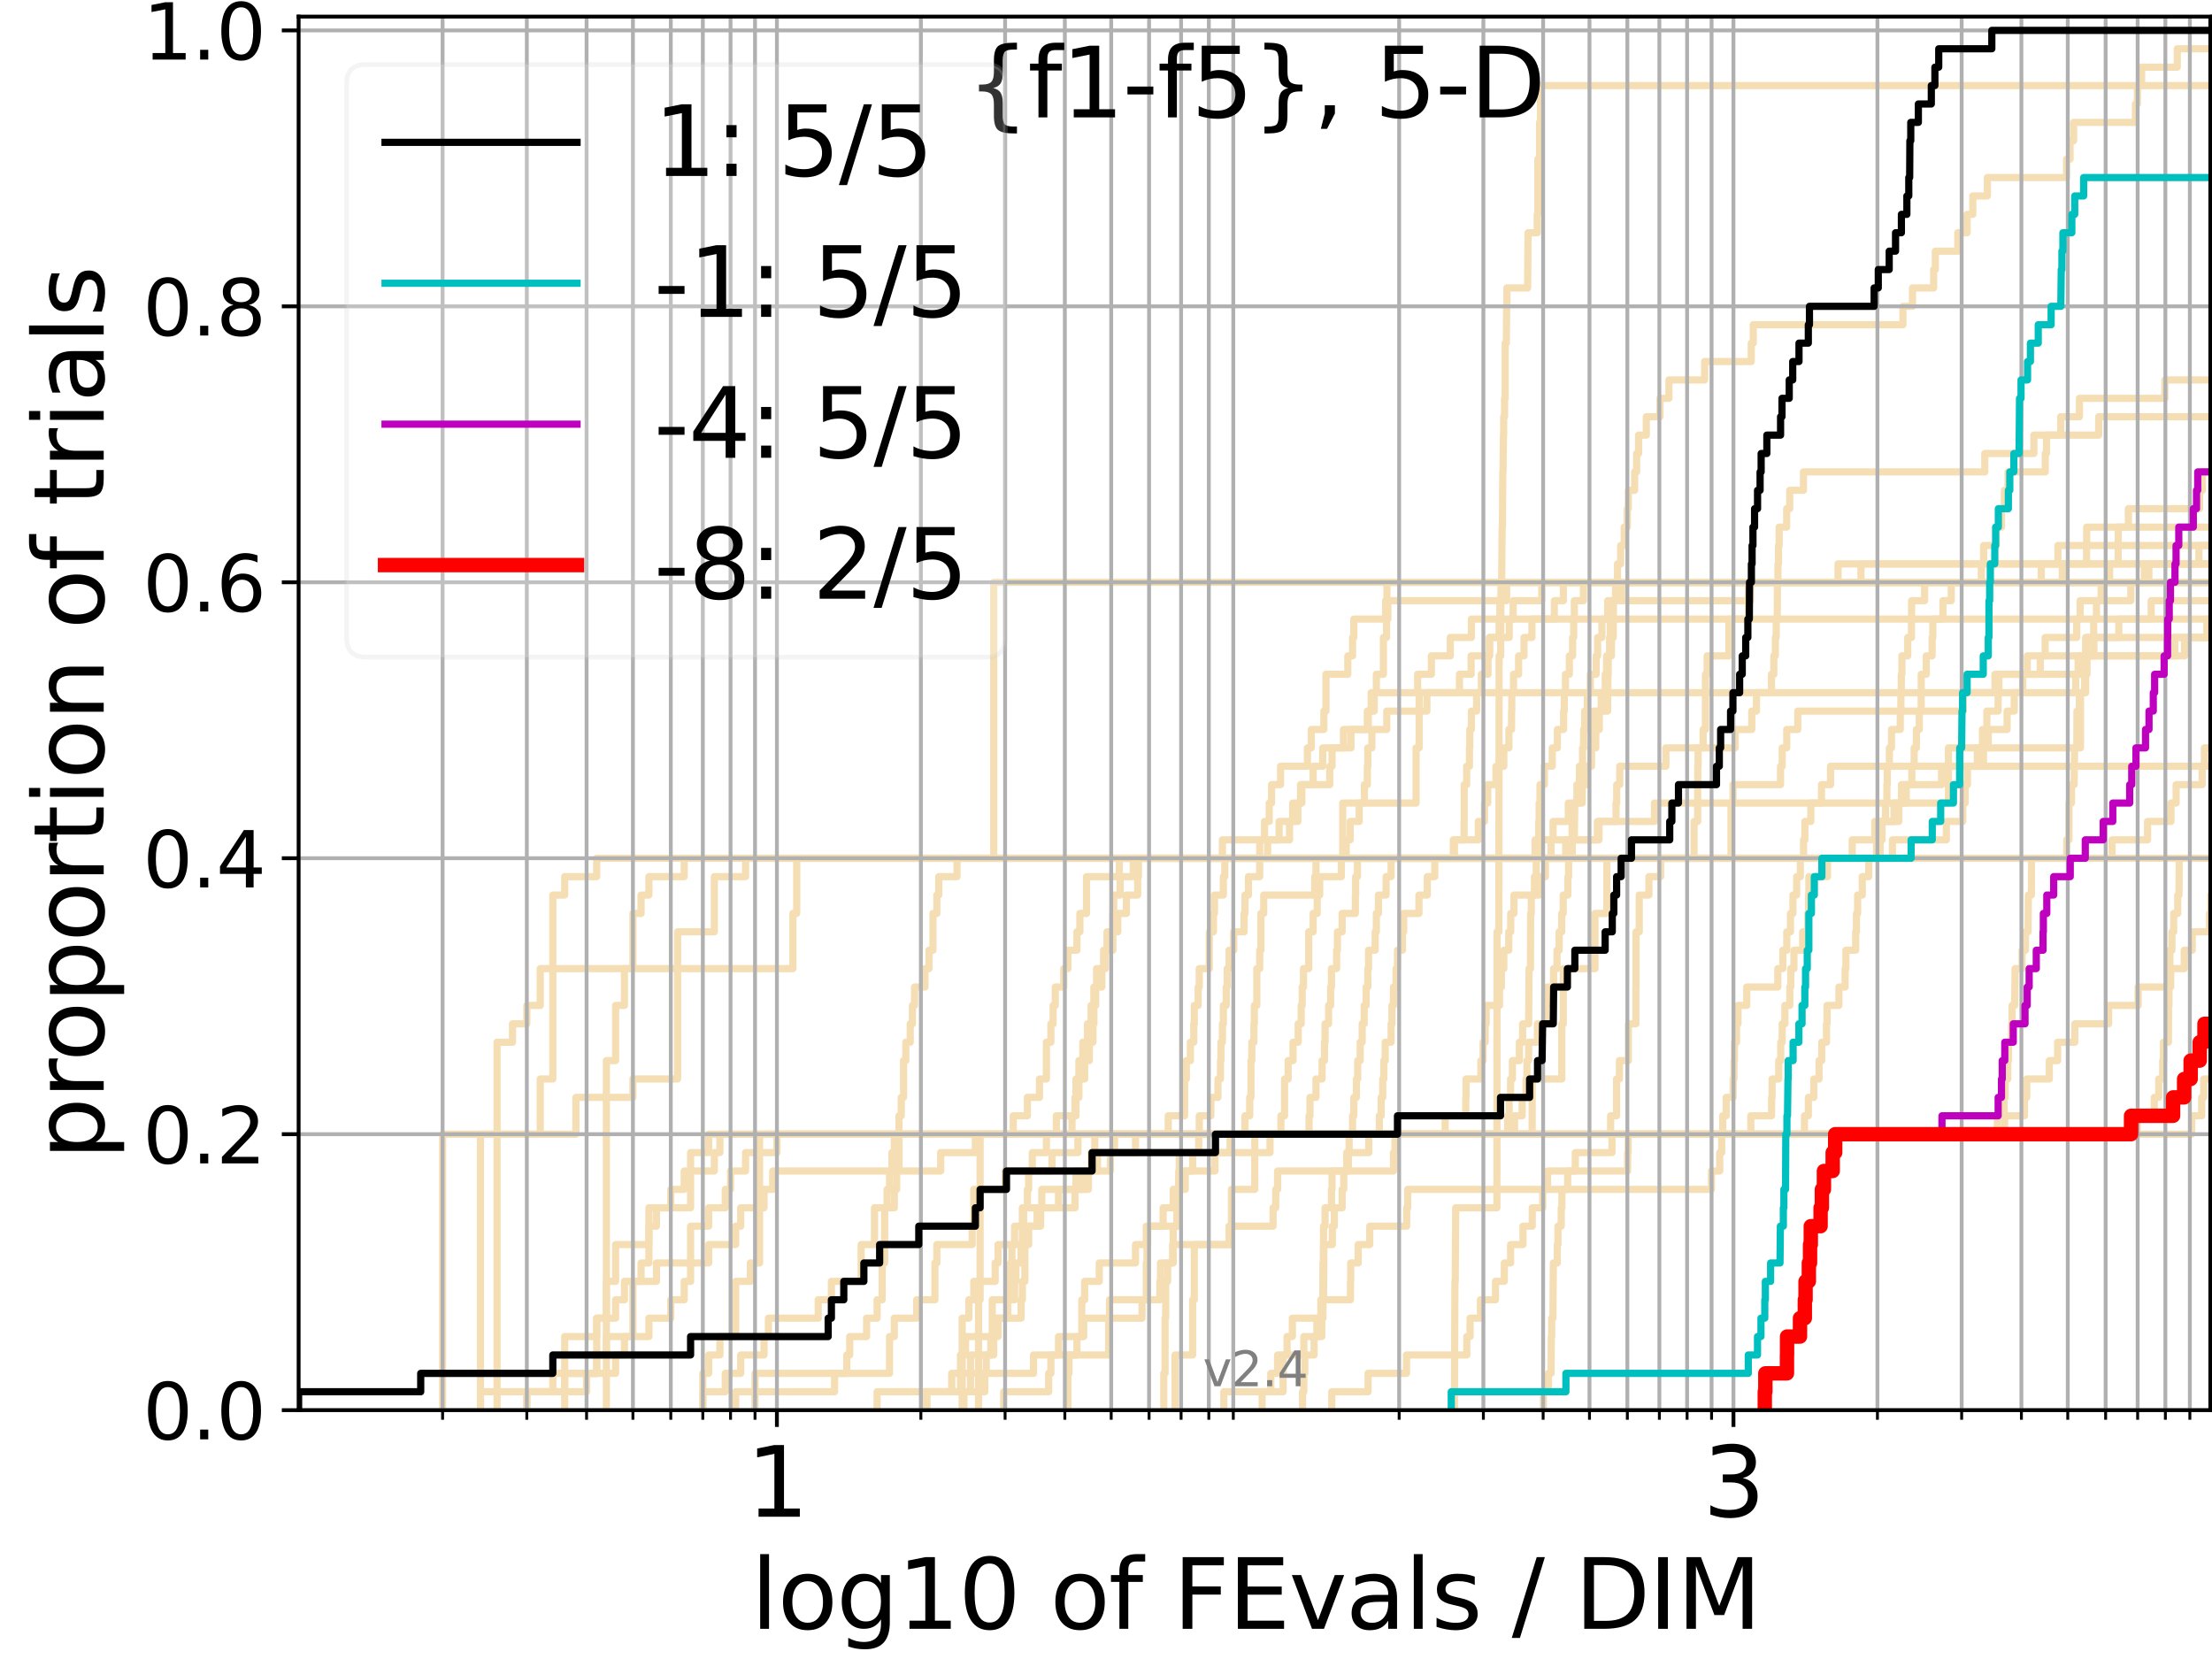 <?xml version="1.0" encoding="utf-8" standalone="no"?>
<!DOCTYPE svg PUBLIC "-//W3C//DTD SVG 1.1//EN"
  "http://www.w3.org/Graphics/SVG/1.1/DTD/svg11.dtd">
<svg height="345.6pt" version="1.1" viewBox="0 0 460.8 345.6" width="460.8pt" xmlns="http://www.w3.org/2000/svg" xmlns:xlink="http://www.w3.org/1999/xlink">
 <defs>
  <style type="text/css">*{stroke-linecap:butt;stroke-linejoin:round;}</style>
 </defs>
 <g id="figure_1">
  <g id="patch_1">
   <path d="M 0 345.6 
L 460.8 345.6 
L 460.8 0 
L 0 0 
z
" style="fill:#ffffff;"/>
  </g>
  <g id="axes_1">
   <g id="patch_2">
    <path d="M 62.208 293.76 
L 460.8 293.76 
L 460.8 3.456 
L 62.208 3.456 
z
" style="fill:#ffffff;"/>
   </g>
   <g id="line2d_1">
    <path clip-path="url(#pd9383534a7)" d="M 242.435 293.76 
L 242.435 289.928 
L 242.435 289.928 
L 242.435 286.095 
L 242.703 286.095 
L 242.703 282.263 
L 242.703 282.263 
L 242.703 278.43 
L 242.703 278.43 
L 242.703 274.598 
L 242.836 274.598 
L 242.836 270.766 
L 242.836 270.766 
L 242.836 266.933 
L 243.234 266.933 
L 243.234 263.101 
L 244.405 263.101 
L 244.405 259.268 
L 244.405 259.268 
L 244.405 255.436 
L 245.169 255.436 
L 245.169 251.604 
L 245.545 251.604 
L 245.545 247.771 
L 246.9 247.771 
L 246.9 243.939 
L 248.447 243.939 
L 248.447 240.106 
L 249.715 240.106 
L 249.715 236.274 
L 259.348 236.274 
L 259.348 232.442 
L 260.336 232.442 
L 260.336 228.609 
L 260.602 228.609 
L 260.602 224.777 
L 260.602 224.777 
L 260.602 220.944 
L 260.778 220.944 
L 260.778 217.112 
L 261.216 217.112 
L 261.216 213.28 
L 261.303 213.28 
L 261.303 209.447 
L 261.821 209.447 
L 261.821 205.615 
L 261.821 205.615 
L 261.821 201.782 
L 262.418 201.782 
L 262.418 197.95 
L 262.671 197.95 
L 262.671 194.118 
L 262.671 194.118 
L 262.671 190.285 
L 263.257 190.285 
L 263.257 186.453 
L 273.881 186.453 
L 273.881 182.621 
L 274.14 182.621 
L 274.14 178.788 
L 280.44 178.788 
L 280.44 174.956 
L 281.269 174.956 
L 281.269 171.123 
L 283.145 171.123 
L 283.145 167.291 
L 284.233 167.291 
L 284.233 163.459 
L 284.842 163.459 
L 284.842 159.626 
L 284.943 159.626 
L 284.943 155.794 
L 285.79 155.794 
L 285.79 151.961 
L 288.884 151.961 
L 288.884 148.129 
L 297.253 148.129 
L 297.253 144.297 
L 304.036 144.297 
L 304.036 140.464 
L 306.459 140.464 
L 306.459 136.632 
L 310.321 136.632 
L 310.321 132.799 
L 314.404 132.799 
L 314.404 128.967 
L 314.404 128.967 
L 314.404 128.967 
L 460.8 128.967 
" style="fill:none;stroke:#f5deb3;stroke-linecap:square;stroke-width:1.5;"/>
   </g>
   <g id="line2d_2">
    <path clip-path="url(#pd9383534a7)" d="M 203.848 293.76 
L 203.848 282.263 
L 203.848 282.263 
L 203.848 270.766 
L 204.175 270.766 
L 204.175 259.268 
L 204.175 259.268 
L 204.175 247.771 
L 204.175 247.771 
L 204.175 236.274 
L 319.174 236.274 
L 319.174 224.777 
L 325.35 224.777 
L 325.35 213.28 
L 325.665 213.28 
L 325.665 201.782 
L 332.262 201.782 
L 332.262 190.285 
L 334.735 190.285 
L 334.735 178.788 
L 360.606 178.788 
L 360.606 167.291 
L 405.891 167.291 
L 405.891 155.794 
L 433.407 155.794 
L 433.407 144.297 
L 434.47 144.297 
L 434.47 132.799 
L 434.47 132.799 
L 434.47 132.799 
L 460.8 132.799 
" style="fill:none;stroke:#f5deb3;stroke-linecap:square;stroke-width:1.5;"/>
   </g>
   <g id="line2d_3">
    <path clip-path="url(#pd9383534a7)" d="M 126.318 293.76 
L 126.318 289.928 
L 126.318 289.928 
L 126.318 286.095 
L 126.318 286.095 
L 126.318 282.263 
L 126.318 282.263 
L 126.318 278.43 
L 126.318 278.43 
L 126.318 274.598 
L 126.318 274.598 
L 126.318 270.766 
L 126.318 270.766 
L 126.318 266.933 
L 126.318 266.933 
L 126.318 263.101 
L 126.318 263.101 
L 126.318 259.268 
L 126.318 259.268 
L 126.318 255.436 
L 126.318 255.436 
L 126.318 251.604 
L 126.318 251.604 
L 126.318 247.771 
L 126.318 247.771 
L 126.318 243.939 
L 126.318 243.939 
L 126.318 240.106 
L 126.318 240.106 
L 126.318 236.274 
L 126.318 236.274 
L 126.318 232.442 
L 126.318 232.442 
L 126.318 228.609 
L 126.318 228.609 
L 126.318 224.777 
L 126.318 224.777 
L 126.318 220.944 
L 128.241 220.944 
L 128.241 217.112 
L 128.241 217.112 
L 128.241 213.28 
L 128.241 213.28 
L 128.241 209.447 
L 130.083 209.447 
L 130.083 205.615 
L 130.083 205.615 
L 130.083 201.782 
L 131.849 201.782 
L 131.849 197.95 
L 131.849 197.95 
L 131.849 194.118 
L 131.849 194.118 
L 131.849 190.285 
L 133.546 190.285 
L 133.546 186.453 
L 135.179 186.453 
L 135.179 182.621 
L 142.531 182.621 
L 142.531 178.788 
L 391.662 178.788 
L 391.662 174.956 
L 392.062 174.956 
L 392.062 171.123 
L 394.558 171.123 
L 394.558 167.291 
L 397.102 167.291 
L 397.102 163.459 
L 404.469 163.459 
L 404.469 159.626 
L 411.909 159.626 
L 411.909 155.794 
L 412.987 155.794 
L 412.987 151.961 
L 413.896 151.961 
L 413.896 148.129 
L 416.241 148.129 
L 416.241 144.297 
L 432.396 144.297 
L 432.396 140.464 
L 432.907 140.464 
L 432.907 136.632 
L 436.211 136.632 
L 436.211 132.799 
L 441.383 132.799 
L 441.383 128.967 
L 448.129 128.967 
L 448.129 125.135 
L 448.129 125.135 
L 448.129 125.135 
L 460.8 125.135 
" style="fill:none;stroke:#f5deb3;stroke-linecap:square;stroke-width:1.5;"/>
   </g>
   <g id="line2d_4">
    <path clip-path="url(#pd9383534a7)" d="M 100.09 293.76 
L 100.09 289.928 
L 117.635 289.928 
L 117.635 286.095 
L 128.241 286.095 
L 128.241 282.263 
L 130.083 282.263 
L 130.083 278.43 
L 135.179 278.43 
L 135.179 274.598 
L 139.738 274.598 
L 139.738 270.766 
L 142.531 270.766 
L 142.531 266.933 
L 143.863 266.933 
L 143.863 263.101 
L 143.863 263.101 
L 143.863 259.268 
L 143.863 259.268 
L 143.863 255.436 
L 147.628 255.436 
L 147.628 251.604 
L 151.091 251.604 
L 151.091 247.771 
L 152.187 247.771 
L 152.187 243.939 
L 155.316 243.939 
L 155.316 240.106 
L 161.842 240.106 
L 161.842 236.274 
L 249.828 236.274 
L 249.828 232.442 
L 252.251 232.442 
L 252.251 228.609 
L 253.725 228.609 
L 253.725 224.777 
L 254.24 224.777 
L 254.24 220.944 
L 254.342 220.944 
L 254.342 217.112 
L 254.647 217.112 
L 254.647 213.28 
L 254.849 213.28 
L 254.849 209.447 
L 255.45 209.447 
L 255.45 205.615 
L 255.649 205.615 
L 255.649 201.782 
L 256.043 201.782 
L 256.043 197.95 
L 257.013 197.95 
L 257.013 194.118 
L 259.166 194.118 
L 259.166 190.285 
L 259.348 190.285 
L 259.348 186.453 
L 260.069 186.453 
L 260.069 182.621 
L 262.418 182.621 
L 262.418 178.788 
L 302.755 178.788 
L 302.755 174.956 
L 304.996 174.956 
L 304.996 171.123 
L 305.028 171.123 
L 305.028 167.291 
L 305.028 167.291 
L 305.028 163.459 
L 305.531 163.459 
L 305.531 159.626 
L 306.121 159.626 
L 306.121 155.794 
L 306.183 155.794 
L 306.183 151.961 
L 306.52 151.961 
L 306.52 148.129 
L 307.607 148.129 
L 307.607 144.297 
L 308.608 144.297 
L 308.608 140.464 
L 309.984 140.464 
L 309.984 136.632 
L 310.265 136.632 
L 310.265 132.799 
L 312.291 132.799 
L 312.291 128.967 
L 312.451 128.967 
L 312.451 125.135 
L 313.347 125.135 
L 313.347 121.302 
L 313.347 121.302 
L 313.347 121.302 
L 460.8 121.302 
" style="fill:none;stroke:#f5deb3;stroke-linecap:square;stroke-width:1.5;"/>
   </g>
   <g id="line2d_5">
    <path clip-path="url(#pd9383534a7)" d="M 254.95 293.76 
L 254.95 289.928 
L 264.726 289.928 
L 264.726 286.095 
L 266.148 286.095 
L 266.148 282.263 
L 268.122 282.263 
L 268.122 278.43 
L 269.221 278.43 
L 269.221 274.598 
L 275.161 274.598 
L 275.161 270.766 
L 281.324 270.766 
L 281.324 266.933 
L 281.379 266.933 
L 281.379 263.101 
L 282.935 263.101 
L 282.935 259.268 
L 285.344 259.268 
L 285.344 255.436 
L 293.041 255.436 
L 293.041 251.604 
L 293.249 251.604 
L 293.249 247.771 
L 356.523 247.771 
L 356.523 243.939 
L 358.249 243.939 
L 358.249 240.106 
L 358.663 240.106 
L 358.663 236.274 
L 358.873 236.274 
L 358.873 232.442 
L 359.596 232.442 
L 359.596 228.609 
L 361.05 228.609 
L 361.05 224.777 
L 361.214 224.777 
L 361.214 220.944 
L 361.318 220.944 
L 361.318 217.112 
L 361.746 217.112 
L 361.746 213.28 
L 362.061 213.28 
L 362.061 209.447 
L 363.876 209.447 
L 363.876 205.615 
L 370.349 205.615 
L 370.349 201.782 
L 371.392 201.782 
L 371.392 197.95 
L 372.223 197.95 
L 372.223 194.118 
L 372.986 194.118 
L 372.986 190.285 
L 373.502 190.285 
L 373.502 186.453 
L 374.275 186.453 
L 374.275 182.621 
L 375.047 182.621 
L 375.047 178.788 
L 375.713 178.788 
L 375.713 174.956 
L 375.99 174.956 
L 375.99 171.123 
L 377.224 171.123 
L 377.224 167.291 
L 379.45 167.291 
L 379.45 163.459 
L 381.339 163.459 
L 381.339 159.626 
L 381.339 159.626 
L 381.339 159.626 
L 460.8 159.626 
" style="fill:none;stroke:#f5deb3;stroke-linecap:square;stroke-width:1.5;"/>
   </g>
   <g id="line2d_6"/>
   <g id="line2d_7">
    <path clip-path="url(#pd9383534a7)" d="M 200.793 293.76 
L 200.793 289.928 
L 202.177 289.928 
L 202.177 286.095 
L 205.457 286.095 
L 205.457 282.263 
L 207.008 282.263 
L 207.008 278.43 
L 207.913 278.43 
L 207.913 274.598 
L 209.953 274.598 
L 209.953 266.933 
L 210.519 266.933 
L 210.519 263.101 
L 210.799 263.101 
L 210.799 259.268 
L 211.353 259.268 
L 211.353 255.436 
L 212.976 255.436 
L 212.976 251.604 
L 214.025 251.604 
L 214.025 247.771 
L 214.284 247.771 
L 214.284 243.939 
L 215.049 243.939 
L 215.049 240.106 
L 217.984 240.106 
L 217.984 236.274 
L 281.76 236.274 
L 281.76 232.442 
L 282.029 232.442 
L 282.029 228.609 
L 282.564 228.609 
L 282.564 224.777 
L 282.829 224.777 
L 282.829 220.944 
L 283.354 220.944 
L 283.354 217.112 
L 283.77 217.112 
L 283.77 213.28 
L 284.182 213.28 
L 284.182 209.447 
L 284.589 209.447 
L 284.589 205.615 
L 284.943 205.615 
L 284.943 201.782 
L 285.094 201.782 
L 285.094 197.95 
L 286.475 197.95 
L 286.475 194.118 
L 286.717 194.118 
L 286.717 190.285 
L 287.15 190.285 
L 287.15 186.453 
L 288.746 186.453 
L 288.746 182.621 
L 289.793 182.621 
L 289.793 178.788 
L 327.528 178.788 
L 327.528 174.956 
L 327.959 174.956 
L 328.052 167.291 
L 328.495 167.291 
L 328.495 163.459 
L 329.025 163.459 
L 329.025 159.626 
L 329.675 159.626 
L 329.675 155.794 
L 329.889 155.794 
L 329.889 151.961 
L 330.12 151.961 
L 330.12 148.129 
L 330.683 148.129 
L 330.683 144.297 
L 331.29 144.297 
L 331.29 140.464 
L 332.514 140.464 
L 332.514 136.632 
L 332.815 136.632 
L 332.815 132.799 
L 333.704 132.799 
L 333.704 128.967 
L 334.91 128.967 
L 334.91 125.135 
L 364.64 125.135 
L 364.64 121.302 
L 446.702 121.302 
L 446.702 117.47 
L 461.8 117.47 
L 461.8 117.47 
" style="fill:none;stroke:#f5deb3;stroke-linecap:square;stroke-width:1.5;"/>
   </g>
   <g id="line2d_8">
    <path clip-path="url(#pd9383534a7)" d="M 321.527 293.76 
L 321.527 289.928 
L 322.573 289.928 
L 322.573 286.095 
L 323.118 286.095 
L 323.159 278.43 
L 323.242 278.43 
L 323.242 274.598 
L 323.491 274.598 
L 323.594 263.101 
L 324.41 263.101 
L 324.41 259.268 
L 324.551 259.268 
L 324.551 255.436 
L 325.231 255.436 
L 325.231 251.604 
L 325.369 251.604 
L 325.369 247.771 
L 326.578 247.771 
L 326.578 243.939 
L 339.064 243.939 
L 339.064 240.106 
L 339.18 240.106 
L 339.18 236.274 
L 445.191 236.274 
L 445.191 232.442 
L 448.781 232.442 
L 448.781 228.609 
L 449.699 228.609 
L 449.699 224.777 
L 450.526 224.777 
L 450.526 220.944 
L 450.68 220.944 
L 450.68 217.112 
L 451.721 217.112 
L 451.773 209.447 
L 451.84 209.447 
L 451.857 201.782 
L 452.02 201.782 
L 452.02 197.95 
L 452.453 197.95 
L 452.453 194.118 
L 452.818 194.118 
L 452.818 190.285 
L 453.661 190.285 
L 453.661 186.453 
L 453.925 186.453 
L 453.975 178.788 
L 461.8 178.788 
L 461.8 178.788 
" style="fill:none;stroke:#f5deb3;stroke-linecap:square;stroke-width:1.5;"/>
   </g>
   <g id="line2d_9">
    <path clip-path="url(#pd9383534a7)" d="M 146.409 293.76 
L 146.409 289.928 
L 151.091 289.928 
L 151.091 286.095 
L 154.298 286.095 
L 154.298 282.263 
L 159.165 282.263 
L 159.165 278.43 
L 160.076 278.43 
L 160.076 274.598 
L 170.447 274.598 
L 170.447 270.766 
L 173.195 270.766 
L 173.195 266.933 
L 179.387 266.933 
L 179.387 263.101 
L 179.387 263.101 
L 179.387 259.268 
L 182.179 259.268 
L 182.179 255.436 
L 182.179 255.436 
L 182.179 251.604 
L 184.803 251.604 
L 184.803 247.771 
L 185.309 247.771 
L 185.309 243.939 
L 185.809 243.939 
L 185.809 240.106 
L 186.304 240.106 
L 186.304 236.274 
L 272.696 236.274 
L 272.696 232.442 
L 272.895 232.442 
L 272.895 228.609 
L 274.14 228.609 
L 274.14 224.777 
L 275.413 224.777 
L 275.413 220.944 
L 275.912 220.944 
L 275.912 217.112 
L 276.036 217.112 
L 276.036 213.28 
L 276.771 213.28 
L 276.771 209.447 
L 277.194 209.447 
L 277.194 205.615 
L 277.375 205.615 
L 277.375 201.782 
L 278.44 201.782 
L 278.44 197.95 
L 278.615 197.95 
L 278.615 194.118 
L 279.594 194.118 
L 279.594 190.285 
L 282.351 190.285 
L 282.351 186.453 
L 282.405 186.453 
L 282.405 182.621 
L 282.776 182.621 
L 282.776 178.788 
L 319.786 178.788 
L 319.786 174.956 
L 320.544 174.956 
L 320.544 171.123 
L 320.632 171.123 
L 320.632 167.291 
L 320.808 167.291 
L 320.808 163.459 
L 321.721 163.459 
L 321.721 159.626 
L 323.367 159.626 
L 323.367 155.794 
L 324.43 155.794 
L 324.43 151.961 
L 325.724 151.961 
L 325.724 148.129 
L 325.861 148.129 
L 325.861 144.297 
L 326.114 144.297 
L 326.114 140.464 
L 326.922 140.464 
L 326.922 136.632 
L 327.604 136.632 
L 327.604 132.799 
L 327.828 132.799 
L 327.828 128.967 
L 327.959 128.967 
L 327.959 125.135 
L 329.853 125.135 
L 329.853 121.302 
L 429.623 121.302 
L 429.623 117.47 
L 458.078 117.47 
L 458.078 113.637 
L 461.8 113.637 
" style="fill:none;stroke:#f5deb3;stroke-linecap:square;stroke-width:1.5;"/>
   </g>
   <g id="line2d_10">
    <path clip-path="url(#pd9383534a7)" d="M 192.266 293.76 
L 192.266 289.928 
L 200.083 289.928 
L 200.083 286.095 
L 200.439 286.095 
L 200.439 274.598 
L 201.835 274.598 
L 201.835 270.766 
L 202.854 270.766 
L 202.854 266.933 
L 207.312 266.933 
L 207.312 263.101 
L 207.913 263.101 
L 207.913 259.268 
L 213.765 259.268 
L 213.765 255.436 
L 216.785 255.436 
L 216.785 251.604 
L 223.939 251.604 
L 223.939 247.771 
L 224.145 247.771 
L 224.145 243.939 
L 231.31 243.939 
L 231.31 240.106 
L 232.17 240.106 
L 232.17 236.274 
L 417.592 236.274 
L 417.592 232.442 
L 421.734 232.442 
L 421.734 228.609 
L 422.203 228.609 
L 422.203 224.777 
L 426.908 224.777 
L 426.908 220.944 
L 428.638 220.944 
L 428.638 217.112 
L 432.227 217.112 
L 432.227 213.28 
L 439.254 213.28 
L 439.254 209.447 
L 445.416 209.447 
L 445.416 205.615 
L 452.198 205.615 
L 452.198 201.782 
L 455.018 201.782 
L 455.018 197.95 
L 456.682 197.95 
L 456.682 194.118 
L 460.29 194.118 
L 460.29 190.285 
L 460.576 190.285 
L 460.576 186.453 
L 461.8 186.453 
L 461.8 186.453 
" style="fill:none;stroke:#f5deb3;stroke-linecap:square;stroke-width:1.5;"/>
   </g>
   <g id="line2d_11">
    <path clip-path="url(#pd9383534a7)" d="M 109.746 293.76 
L 109.746 289.928 
L 122.194 289.928 
L 122.194 286.095 
L 124.305 286.095 
L 124.305 282.263 
L 124.305 282.263 
L 124.305 278.43 
L 124.305 278.43 
L 124.305 274.598 
L 126.318 274.598 
L 126.318 270.766 
L 126.318 270.766 
L 126.318 266.933 
L 128.241 266.933 
L 128.241 263.101 
L 128.241 263.101 
L 128.241 259.268 
L 135.179 259.268 
L 135.179 255.436 
L 135.179 255.436 
L 135.179 251.604 
L 143.863 251.604 
L 143.863 247.771 
L 143.863 247.771 
L 143.863 243.939 
L 148.813 243.939 
L 148.813 240.106 
L 149.967 240.106 
L 149.967 236.274 
L 243.365 236.274 
L 243.365 232.442 
L 246.778 232.442 
L 246.778 228.609 
L 246.778 228.609 
L 246.778 224.777 
L 247.141 224.777 
L 247.141 220.944 
L 247.977 220.944 
L 247.977 217.112 
L 248.681 217.112 
L 248.681 213.28 
L 248.797 213.28 
L 248.797 209.447 
L 249.601 209.447 
L 249.601 205.615 
L 249.828 205.615 
L 249.828 201.782 
L 251.929 201.782 
L 251.929 197.95 
L 251.929 197.95 
L 251.929 194.118 
L 252.784 194.118 
L 252.784 190.285 
L 252.995 190.285 
L 252.995 186.453 
L 254.849 186.453 
L 254.849 182.621 
L 255.151 182.621 
L 255.151 178.788 
L 461.8 178.788 
" style="fill:none;stroke:#f5deb3;stroke-linecap:square;stroke-width:1.5;"/>
   </g>
   <g id="line2d_12">
    <path clip-path="url(#pd9383534a7)" d="M 103.554 293.76 
L 103.554 289.928 
L 103.554 289.928 
L 103.554 286.095 
L 103.554 286.095 
L 103.554 282.263 
L 103.554 282.263 
L 103.554 278.43 
L 103.554 278.43 
L 103.554 274.598 
L 103.554 274.598 
L 103.554 270.766 
L 103.554 270.766 
L 103.554 266.933 
L 103.554 266.933 
L 103.554 263.101 
L 103.554 263.101 
L 103.554 259.268 
L 103.554 259.268 
L 103.554 255.436 
L 103.554 255.436 
L 103.554 251.604 
L 103.554 251.604 
L 103.554 247.771 
L 103.554 247.771 
L 103.554 243.939 
L 103.554 243.939 
L 103.554 240.106 
L 103.554 240.106 
L 103.554 236.274 
L 119.974 236.274 
L 119.974 232.442 
L 119.974 232.442 
L 119.974 228.609 
L 131.849 228.609 
L 131.849 224.777 
L 141.157 224.777 
L 141.157 220.944 
L 141.157 220.944 
L 141.157 217.112 
L 141.157 217.112 
L 141.157 213.28 
L 141.157 213.28 
L 141.157 209.447 
L 141.157 209.447 
L 141.157 205.615 
L 141.157 205.615 
L 141.157 201.782 
L 141.157 201.782 
L 141.157 197.95 
L 141.157 197.95 
L 141.157 194.118 
L 148.813 194.118 
L 148.813 190.285 
L 148.813 190.285 
L 148.813 186.453 
L 148.813 186.453 
L 148.813 182.621 
L 155.316 182.621 
L 155.316 178.788 
L 262.418 178.788 
L 262.418 174.956 
L 263.422 174.956 
L 263.422 171.123 
L 264.404 171.123 
L 264.404 167.291 
L 264.887 167.291 
L 264.887 163.459 
L 266.765 163.459 
L 266.765 159.626 
L 272.36 159.626 
L 272.36 155.794 
L 273.161 155.794 
L 273.161 151.961 
L 275.788 151.961 
L 275.788 148.129 
L 276.221 148.129 
L 276.221 144.297 
L 276.221 144.297 
L 276.221 140.464 
L 280.774 140.464 
L 280.774 136.632 
L 281.76 136.632 
L 281.76 132.799 
L 282.029 132.799 
L 282.029 128.967 
L 288.653 128.967 
L 288.653 125.135 
L 288.93 125.135 
L 288.93 121.302 
L 288.93 121.302 
L 288.93 121.302 
L 460.8 121.302 
" style="fill:none;stroke:#f5deb3;stroke-linecap:square;stroke-width:1.5;"/>
   </g>
   <g id="line2d_13">
    <path clip-path="url(#pd9383534a7)" d="M 244.788 293.76 
L 244.788 289.928 
L 244.788 289.928 
L 244.788 286.095 
L 244.788 286.095 
L 244.788 282.263 
L 248.447 282.263 
L 248.447 278.43 
L 248.447 278.43 
L 248.447 274.598 
L 248.447 274.598 
L 248.447 270.766 
L 248.797 270.766 
L 248.797 266.933 
L 248.797 266.933 
L 248.797 263.101 
L 248.797 263.101 
L 248.797 259.268 
L 256.531 259.268 
L 256.531 255.436 
L 256.531 255.436 
L 256.531 251.604 
L 256.531 251.604 
L 256.531 247.771 
L 261.39 247.771 
L 261.39 243.939 
L 261.39 243.939 
L 261.39 240.106 
L 261.39 240.106 
L 261.39 236.274 
L 335.524 236.274 
L 335.524 232.442 
L 336.757 232.442 
L 336.757 228.609 
L 336.757 228.609 
L 336.757 224.777 
L 337.36 224.777 
L 337.36 220.944 
L 339.223 220.944 
L 339.223 217.112 
L 339.223 217.112 
L 339.223 213.28 
L 340.787 213.28 
L 340.787 209.447 
L 340.787 209.447 
L 340.787 205.615 
L 340.815 205.615 
L 340.815 201.782 
L 340.815 201.782 
L 340.815 197.95 
L 340.815 197.95 
L 340.815 194.118 
L 341.487 194.118 
L 341.487 190.285 
L 341.487 190.285 
L 341.487 186.453 
L 343.496 186.453 
L 343.496 182.621 
L 345.936 182.621 
L 345.936 178.788 
L 352.912 178.788 
L 352.912 174.956 
L 352.912 174.956 
L 352.912 171.123 
L 353.659 171.123 
L 353.659 167.291 
L 353.659 167.291 
L 353.659 163.459 
L 353.669 163.459 
L 353.669 159.626 
L 353.741 159.626 
L 353.741 155.794 
L 354.795 155.794 
L 354.795 151.961 
L 355.273 151.961 
L 355.273 148.129 
L 355.273 148.129 
L 355.273 144.297 
L 355.273 144.297 
L 355.273 140.464 
L 355.628 140.464 
L 355.628 136.632 
L 360.166 136.632 
L 360.166 132.799 
L 360.166 132.799 
L 360.166 128.967 
L 364.192 128.967 
L 364.192 125.135 
L 364.192 125.135 
L 364.192 121.302 
L 364.192 121.302 
L 364.192 121.302 
L 460.8 121.302 
" style="fill:none;stroke:#f5deb3;stroke-linecap:square;stroke-width:1.5;"/>
   </g>
   <g id="line2d_14">
    <path clip-path="url(#pd9383534a7)" d="M 146.409 293.76 
L 146.409 289.928 
L 146.409 289.928 
L 146.409 286.095 
L 147.628 286.095 
L 147.628 282.263 
L 149.967 282.263 
L 149.967 278.43 
L 153.255 278.43 
L 153.255 274.598 
L 153.255 274.598 
L 153.255 270.766 
L 153.255 270.766 
L 153.255 266.933 
L 156.311 266.933 
L 156.311 263.101 
L 158.234 263.101 
L 158.234 259.268 
L 158.234 259.268 
L 158.234 255.436 
L 158.234 255.436 
L 158.234 251.604 
L 158.234 251.604 
L 158.234 247.771 
L 158.234 247.771 
L 158.234 243.939 
L 158.234 243.939 
L 158.234 240.106 
L 158.234 240.106 
L 158.234 236.274 
L 211.077 236.274 
L 211.077 232.442 
L 214.025 232.442 
L 214.025 228.609 
L 216.542 228.609 
L 216.542 224.777 
L 217.984 224.777 
L 217.984 220.944 
L 217.984 220.944 
L 217.984 217.112 
L 218.92 217.112 
L 218.92 213.28 
L 219.38 213.28 
L 219.38 209.447 
L 219.836 209.447 
L 219.836 205.615 
L 221.611 205.615 
L 221.611 201.782 
L 222.472 201.782 
L 222.472 197.95 
L 224.349 197.95 
L 224.349 194.118 
L 224.957 194.118 
L 224.957 190.285 
L 226.344 190.285 
L 226.344 186.453 
L 226.344 186.453 
L 226.344 182.621 
L 233.181 182.621 
L 233.181 178.788 
L 326.172 178.788 
L 326.172 174.956 
L 332.765 174.956 
L 332.765 171.123 
L 344.651 171.123 
L 344.651 167.291 
L 361.015 167.291 
L 361.015 163.459 
L 370.918 163.459 
L 370.918 159.626 
L 371.269 159.626 
L 371.269 155.794 
L 372.209 155.794 
L 372.209 151.961 
L 374.511 151.961 
L 374.511 148.129 
L 409.001 148.129 
L 409.001 144.297 
L 416.398 144.297 
L 416.398 140.464 
L 433.535 140.464 
L 433.535 136.632 
L 455.083 136.632 
L 455.083 132.799 
L 455.083 132.799 
L 455.083 132.799 
L 460.8 132.799 
" style="fill:none;stroke:#f5deb3;stroke-linecap:square;stroke-width:1.5;"/>
   </g>
   <g id="line2d_15">
    <path clip-path="url(#pd9383534a7)" style="fill:none;stroke:#f5deb3;stroke-linecap:square;stroke-width:1.5;"/>
   </g>
   <g id="line2d_16">
    <path clip-path="url(#pd9383534a7)" d="M 262.923 293.76 
L 262.923 289.928 
L 267.298 289.928 
L 267.298 282.263 
L 271.614 282.263 
L 271.614 278.43 
L 274.334 278.43 
L 274.334 274.598 
L 275.538 274.598 
L 275.601 263.101 
L 275.663 263.101 
L 275.725 255.436 
L 276.036 255.436 
L 276.036 251.604 
L 277.375 251.604 
L 277.375 247.771 
L 277.494 247.771 
L 277.494 243.939 
L 280.551 243.939 
L 280.551 240.106 
L 285.144 240.106 
L 285.144 236.274 
L 315.511 236.274 
L 315.511 232.442 
L 317.095 232.442 
L 317.095 228.609 
L 317.901 228.609 
L 317.901 224.777 
L 318.089 224.777 
L 318.089 220.944 
L 318.438 220.944 
L 318.438 217.112 
L 320.278 217.112 
L 320.278 213.28 
L 322.064 213.28 
L 322.064 209.447 
L 322.319 209.447 
L 322.319 205.615 
L 323.635 205.615 
L 323.635 201.782 
L 324.349 201.782 
L 324.349 197.95 
L 324.792 197.95 
L 324.792 194.118 
L 325.33 194.118 
L 325.33 190.285 
L 325.645 190.285 
L 325.645 186.453 
L 326.616 186.453 
L 326.616 182.621 
L 326.77 182.621 
L 326.77 178.788 
L 326.884 178.788 
L 326.884 174.956 
L 327.51 174.956 
L 327.51 171.123 
L 327.847 171.123 
L 327.847 167.291 
L 329.603 167.291 
L 329.603 163.459 
L 330.648 163.459 
L 330.648 159.626 
L 331.548 159.626 
L 331.548 155.794 
L 332.43 155.794 
L 332.43 151.961 
L 333.163 151.961 
L 333.163 148.129 
L 334.894 148.129 
L 334.958 140.464 
L 335.021 140.464 
L 335.021 136.632 
L 335.696 136.632 
L 335.696 132.799 
L 336.068 132.799 
L 336.114 125.135 
L 336.559 125.135 
L 336.559 121.302 
L 336.954 121.302 
L 336.954 117.47 
L 337.614 117.47 
L 337.614 113.637 
L 338.353 113.637 
L 338.353 109.805 
L 338.992 109.805 
L 338.992 105.973 
L 339.208 105.973 
L 339.208 102.14 
L 340.523 102.14 
L 340.523 98.308 
L 340.939 98.308 
L 340.939 94.475 
L 341.351 94.475 
L 341.351 90.643 
L 342.96 90.643 
L 342.96 86.811 
L 345.8 86.811 
L 345.8 82.978 
L 347.67 82.978 
L 347.67 79.146 
L 355.104 79.146 
L 355.104 75.313 
L 364.816 75.313 
L 364.816 71.481 
L 365.235 71.481 
L 365.235 67.649 
L 396.411 67.649 
L 396.411 63.816 
L 398.408 63.816 
L 398.408 59.984 
L 402.817 59.984 
L 402.817 56.151 
L 403.163 56.151 
L 403.163 52.319 
L 407.856 52.319 
L 407.856 48.487 
L 409.773 48.487 
L 409.773 44.654 
L 410.97 44.654 
L 410.97 40.822 
L 414.003 40.822 
L 414.003 36.989 
L 430.497 36.989 
L 430.497 33.157 
L 431.232 33.157 
L 431.232 29.325 
L 431.972 29.325 
L 431.972 25.492 
L 444.85 25.492 
L 444.85 21.66 
L 445.26 21.66 
L 445.26 17.827 
L 446.14 17.827 
L 446.14 13.995 
L 453.567 13.995 
L 453.567 10.163 
L 461.8 10.163 
L 461.8 10.163 
" style="fill:none;stroke:#f5deb3;stroke-linecap:square;stroke-width:1.5;"/>
   </g>
   <g id="line2d_17">
    <path clip-path="url(#pd9383534a7)" d="M 200.439 293.76 
L 200.439 289.928 
L 205.14 289.928 
L 205.14 286.095 
L 215.302 286.095 
L 215.302 282.263 
L 224.349 282.263 
L 224.349 278.43 
L 225.755 278.43 
L 225.755 274.598 
L 237.906 274.598 
L 237.906 270.766 
L 241.621 270.766 
L 241.621 266.933 
L 241.758 266.933 
L 241.758 263.101 
L 244.276 263.101 
L 244.276 259.268 
L 256.043 259.268 
L 256.043 255.436 
L 265.205 255.436 
L 265.205 251.604 
L 265.758 251.604 
L 265.758 247.771 
L 266.148 247.771 
L 266.148 243.939 
L 290.285 243.939 
L 290.285 240.106 
L 290.595 240.106 
L 290.595 236.274 
L 375.904 236.274 
L 375.904 232.442 
L 376.714 232.442 
L 376.714 228.609 
L 377.852 228.609 
L 377.852 224.777 
L 378.937 224.777 
L 378.937 220.944 
L 379.501 220.944 
L 379.501 217.112 
L 380.491 217.112 
L 380.491 213.28 
L 380.612 213.28 
L 380.612 209.447 
L 383.077 209.447 
L 383.077 205.615 
L 384.375 205.615 
L 384.375 201.782 
L 384.537 201.782 
L 384.537 197.95 
L 386.573 197.95 
L 386.573 194.118 
L 386.736 194.118 
L 386.736 190.285 
L 386.975 190.285 
L 386.975 186.453 
L 387.949 186.453 
L 387.949 182.621 
L 389.296 182.621 
L 389.296 178.788 
L 390.917 178.788 
L 390.917 174.956 
L 391.909 174.956 
L 391.909 171.123 
L 395.549 171.123 
L 395.549 167.291 
L 396.115 167.291 
L 396.115 163.459 
L 398.265 163.459 
L 398.265 159.626 
L 398.747 159.626 
L 398.747 155.794 
L 399.226 155.794 
L 399.226 151.961 
L 399.825 151.961 
L 399.825 148.129 
L 400.215 148.129 
L 400.215 144.297 
L 400.226 144.297 
L 400.226 140.464 
L 401.278 140.464 
L 401.278 136.632 
L 402.499 136.632 
L 402.499 132.799 
L 402.645 132.799 
L 402.645 128.967 
L 404.744 128.967 
L 404.744 125.135 
L 406.477 125.135 
L 406.477 121.302 
L 406.477 121.302 
L 406.477 121.302 
L 460.8 121.302 
" style="fill:none;stroke:#f5deb3;stroke-linecap:square;stroke-width:1.5;"/>
   </g>
   <g id="line2d_18">
    <path clip-path="url(#pd9383534a7)" d="M 100.09 293.76 
L 100.09 289.928 
L 100.09 289.928 
L 100.09 286.095 
L 100.09 286.095 
L 100.09 282.263 
L 100.09 282.263 
L 100.09 278.43 
L 100.09 278.43 
L 100.09 274.598 
L 100.09 274.598 
L 100.09 270.766 
L 100.09 270.766 
L 100.09 266.933 
L 100.09 266.933 
L 100.09 263.101 
L 100.09 263.101 
L 100.09 259.268 
L 100.09 259.268 
L 100.09 255.436 
L 100.09 255.436 
L 100.09 251.604 
L 100.09 251.604 
L 100.09 247.771 
L 100.09 247.771 
L 100.09 243.939 
L 100.09 243.939 
L 100.09 240.106 
L 100.09 240.106 
L 100.09 236.274 
L 103.554 236.274 
L 103.554 232.442 
L 103.554 232.442 
L 103.554 228.609 
L 103.554 228.609 
L 103.554 224.777 
L 103.554 224.777 
L 103.554 220.944 
L 103.554 220.944 
L 103.554 217.112 
L 106.76 217.112 
L 106.76 213.28 
L 109.746 213.28 
L 109.746 209.447 
L 112.538 209.447 
L 112.538 205.615 
L 112.538 205.615 
L 112.538 201.782 
L 115.161 201.782 
L 115.161 197.95 
L 115.161 197.95 
L 115.161 194.118 
L 115.161 194.118 
L 115.161 190.285 
L 115.161 190.285 
L 115.161 186.453 
L 117.635 186.453 
L 117.635 182.621 
L 124.305 182.621 
L 124.305 178.788 
L 394.233 178.788 
L 394.233 174.956 
L 405.458 174.956 
L 405.458 171.123 
L 408.89 171.123 
L 408.89 167.291 
L 409.377 167.291 
L 409.377 163.459 
L 409.851 163.459 
L 409.851 159.626 
L 413.19 159.626 
L 413.19 155.794 
L 414.191 155.794 
L 414.191 151.961 
L 418.116 151.961 
L 418.116 148.129 
L 419.604 148.129 
L 419.604 144.297 
L 421.364 144.297 
L 421.364 140.464 
L 425.027 140.464 
L 425.027 136.632 
L 453.052 136.632 
L 453.052 132.799 
L 459.725 132.799 
L 459.725 128.967 
L 461.8 128.967 
" style="fill:none;stroke:#f5deb3;stroke-linecap:square;stroke-width:1.5;"/>
   </g>
   <g id="line2d_19">
    <path clip-path="url(#pd9383534a7)" d="M 277.435 293.76 
L 277.435 289.928 
L 284.993 289.928 
L 284.993 286.095 
L 293 286.095 
L 293 282.263 
L 305.562 282.263 
L 305.562 278.43 
L 306.244 278.43 
L 306.244 274.598 
L 308.404 274.598 
L 308.404 270.766 
L 311.535 270.766 
L 311.535 266.933 
L 313.373 266.933 
L 313.373 263.101 
L 314.684 263.101 
L 314.684 259.268 
L 317.262 259.268 
L 317.262 255.436 
L 319.197 255.436 
L 319.197 251.604 
L 321.375 251.604 
L 321.375 247.771 
L 322.383 247.771 
L 322.383 243.939 
L 328.163 243.939 
L 328.163 240.106 
L 335.805 240.106 
L 335.805 236.274 
L 416.097 236.274 
L 416.097 232.442 
L 417.491 232.442 
L 417.491 228.609 
L 417.709 228.609 
L 417.709 224.777 
L 418.25 224.777 
L 418.25 220.944 
L 418.403 220.944 
L 418.403 217.112 
L 419.04 217.112 
L 419.04 213.28 
L 419.156 213.28 
L 419.156 209.447 
L 419.687 209.447 
L 419.783 201.782 
L 421.239 201.782 
L 421.239 197.95 
L 421.945 197.95 
L 421.945 194.118 
L 422.476 194.118 
L 422.543 186.453 
L 423.176 186.453 
L 423.199 178.788 
L 430.528 178.788 
L 430.528 174.956 
L 430.999 174.956 
L 431.016 167.291 
L 431.529 167.291 
L 431.529 163.459 
L 432.078 163.459 
L 432.177 155.794 
L 432.632 155.794 
L 432.671 148.129 
L 433.168 148.129 
L 433.168 144.297 
L 434.274 144.297 
L 434.274 140.464 
L 434.764 140.464 
L 434.769 132.799 
L 436.156 132.799 
L 436.156 128.967 
L 436.729 128.967 
L 436.729 125.135 
L 437.705 125.135 
L 437.705 121.302 
L 439.475 121.302 
L 439.475 117.47 
L 441.234 117.47 
L 441.291 109.805 
L 443.383 109.805 
L 443.383 105.973 
L 458.204 105.973 
L 458.204 102.14 
L 458.799 102.14 
L 458.799 98.308 
L 461.8 98.308 
L 461.8 98.308 
" style="fill:none;stroke:#f5deb3;stroke-linecap:square;stroke-width:1.5;"/>
   </g>
   <g id="line2d_20">
    <path clip-path="url(#pd9383534a7)" d="M 109.746 293.76 
L 109.746 289.928 
L 115.161 289.928 
L 115.161 286.095 
L 117.635 286.095 
L 117.635 282.263 
L 117.635 282.263 
L 117.635 278.43 
L 124.305 278.43 
L 124.305 274.598 
L 128.241 274.598 
L 128.241 270.766 
L 130.083 270.766 
L 130.083 266.933 
L 133.546 266.933 
L 133.546 263.101 
L 135.179 263.101 
L 135.179 259.268 
L 135.179 259.268 
L 135.179 255.436 
L 136.753 255.436 
L 136.753 251.604 
L 139.738 251.604 
L 139.738 247.771 
L 142.531 247.771 
L 142.531 243.939 
L 143.863 243.939 
L 143.863 240.106 
L 147.628 240.106 
L 147.628 236.274 
L 220.062 236.274 
L 220.062 232.442 
L 223.939 232.442 
L 223.939 228.609 
L 224.145 228.609 
L 224.145 224.777 
L 224.756 224.777 
L 224.756 220.944 
L 225.557 220.944 
L 225.557 217.112 
L 226.538 217.112 
L 226.538 213.28 
L 227.307 213.28 
L 227.307 209.447 
L 227.875 209.447 
L 227.875 205.615 
L 229.536 205.615 
L 229.536 201.782 
L 229.897 201.782 
L 229.897 197.95 
L 231.828 197.95 
L 231.828 194.118 
L 232.846 194.118 
L 232.846 190.285 
L 234.653 190.285 
L 234.653 186.453 
L 237.001 186.453 
L 237.001 182.621 
L 237.153 182.621 
L 237.153 178.788 
L 254.647 178.788 
L 254.647 174.956 
L 266.457 174.956 
L 266.457 171.123 
L 269.293 171.123 
L 269.293 167.291 
L 270.924 167.291 
L 270.924 163.459 
L 277.014 163.459 
L 277.014 159.626 
L 277.494 159.626 
L 277.494 155.794 
L 279.878 155.794 
L 279.878 151.961 
L 284.842 151.961 
L 284.842 148.129 
L 286.281 148.129 
L 286.281 144.297 
L 295.317 144.297 
L 295.317 140.464 
L 298.189 140.464 
L 298.189 136.632 
L 302.117 136.632 
L 302.117 132.799 
L 306.52 132.799 
L 306.52 128.967 
L 315.212 128.967 
L 315.212 125.135 
L 321.18 125.135 
L 321.18 121.302 
L 382.895 121.302 
L 382.895 117.47 
L 428.7 117.47 
L 428.7 113.637 
L 461.8 113.637 
" style="fill:none;stroke:#f5deb3;stroke-linecap:square;stroke-width:1.5;"/>
   </g>
   <g id="line2d_21">
    <path clip-path="url(#pd9383534a7)" d="M 302.988 293.76 
L 303.087 266.933 
L 303.153 266.933 
L 303.252 251.604 
L 311.834 251.604 
L 311.861 194.118 
L 312.237 194.118 
L 312.291 136.632 
L 312.61 136.632 
L 312.69 121.302 
L 312.822 121.302 
L 312.928 109.805 
L 312.98 109.805 
L 313.059 98.308 
L 313.112 98.308 
L 313.19 90.643 
L 313.243 90.643 
L 313.243 86.811 
L 313.426 86.811 
L 313.426 82.978 
L 313.556 82.978 
L 313.556 71.481 
L 313.789 71.481 
L 313.866 63.816 
L 313.918 63.816 
L 313.918 59.984 
L 318.229 59.984 
L 318.322 48.487 
L 320.233 48.487 
L 320.233 44.654 
L 320.367 44.654 
L 320.367 33.157 
L 320.72 33.157 
L 320.72 25.492 
L 320.918 25.492 
L 320.918 17.827 
L 320.918 17.827 
L 460.8 17.827 
L 460.8 17.827 
" style="fill:none;stroke:#f5deb3;stroke-linecap:square;stroke-width:1.5;"/>
   </g>
   <g id="line2d_22">
    <path clip-path="url(#pd9383534a7)" d="M 117.635 293.76 
L 117.635 289.928 
L 117.635 289.928 
L 117.635 286.095 
L 124.305 286.095 
L 124.305 282.263 
L 126.318 282.263 
L 126.318 278.43 
L 131.849 278.43 
L 131.849 274.598 
L 131.849 274.598 
L 131.849 270.766 
L 131.849 270.766 
L 131.849 266.933 
L 136.753 266.933 
L 136.753 263.101 
L 147.628 263.101 
L 147.628 259.268 
L 153.255 259.268 
L 153.255 255.436 
L 154.298 255.436 
L 154.298 251.604 
L 159.165 251.604 
L 159.165 247.771 
L 160.968 247.771 
L 160.968 243.939 
L 195.959 243.939 
L 195.959 240.106 
L 203.188 240.106 
L 203.188 236.274 
L 223.316 236.274 
L 223.316 232.442 
L 224.145 232.442 
L 224.145 228.609 
L 224.756 228.609 
L 224.756 224.777 
L 225.952 224.777 
L 225.952 220.944 
L 226.924 220.944 
L 226.924 217.112 
L 227.687 217.112 
L 227.687 213.28 
L 227.875 213.28 
L 227.875 209.447 
L 228.25 209.447 
L 228.25 205.615 
L 228.436 205.615 
L 228.436 201.782 
L 230.255 201.782 
L 230.255 197.95 
L 230.609 197.95 
L 230.609 194.118 
L 231.828 194.118 
L 231.828 190.285 
L 232 190.285 
L 232 186.453 
L 233.347 186.453 
L 233.347 182.621 
L 236.077 182.621 
L 236.077 178.788 
L 264.079 178.788 
L 264.079 174.956 
L 268.638 174.956 
L 268.638 171.123 
L 270.364 171.123 
L 270.364 167.291 
L 271.201 167.291 
L 271.201 163.459 
L 273.555 163.459 
L 273.555 159.626 
L 275.538 159.626 
L 275.538 155.794 
L 281.433 155.794 
L 281.433 151.961 
L 285.044 151.961 
L 285.044 148.129 
L 285.642 148.129 
L 285.642 144.297 
L 286.717 144.297 
L 286.717 140.464 
L 288.189 140.464 
L 288.189 136.632 
L 288.189 136.632 
L 288.189 132.799 
L 288.838 132.799 
L 288.838 128.967 
L 289.113 128.967 
L 289.113 125.135 
L 313.866 125.135 
L 313.866 121.302 
L 461.8 121.302 
" style="fill:none;stroke:#f5deb3;stroke-linecap:square;stroke-width:1.5;"/>
   </g>
   <g id="line2d_23">
    <path clip-path="url(#pd9383534a7)" d="M 182.717 293.76 
L 182.717 289.928 
L 198.257 289.928 
L 198.257 286.095 
L 200.083 286.095 
L 200.083 282.263 
L 201.143 282.263 
L 201.143 278.43 
L 206.702 278.43 
L 206.702 274.598 
L 206.702 274.598 
L 206.702 270.766 
L 211.353 270.766 
L 211.353 266.933 
L 211.628 266.933 
L 211.628 263.101 
L 212.71 263.101 
L 212.71 259.268 
L 212.976 259.268 
L 212.976 255.436 
L 213.241 255.436 
L 213.241 251.604 
L 220.51 251.604 
L 220.51 247.771 
L 225.358 247.771 
L 225.358 243.939 
L 228.622 243.939 
L 228.622 240.106 
L 236.542 240.106 
L 236.542 236.274 
L 364.736 236.274 
L 364.736 232.442 
L 369.057 232.442 
L 369.057 228.609 
L 369.165 228.609 
L 369.165 224.777 
L 370.544 224.777 
L 370.544 220.944 
L 370.959 220.944 
L 370.959 217.112 
L 371.262 217.112 
L 371.262 213.28 
L 371.826 213.28 
L 371.826 209.447 
L 372.848 209.447 
L 372.848 205.615 
L 373.052 205.615 
L 373.052 201.782 
L 373.71 201.782 
L 373.71 197.95 
L 375.534 197.95 
L 375.534 194.118 
L 376.593 194.118 
L 376.593 190.285 
L 376.738 190.285 
L 376.738 186.453 
L 376.823 186.453 
L 376.823 182.621 
L 380.7 182.621 
L 380.7 178.788 
L 385.851 178.788 
L 385.851 174.956 
L 390.55 174.956 
L 390.55 171.123 
L 392.784 171.123 
L 392.784 167.291 
L 393.07 167.291 
L 393.07 163.459 
L 393.153 163.459 
L 393.153 159.626 
L 393.588 159.626 
L 393.588 155.794 
L 394.027 155.794 
L 394.027 151.961 
L 395.86 151.961 
L 395.86 148.129 
L 395.992 148.129 
L 395.992 144.297 
L 396.077 144.297 
L 396.077 140.464 
L 396.2 140.464 
L 396.2 136.632 
L 397.417 136.632 
L 397.417 132.799 
L 398.192 132.799 
L 398.192 128.967 
L 398.218 128.967 
L 398.218 125.135 
L 400.935 125.135 
L 400.935 121.302 
L 412.746 121.302 
L 412.746 117.47 
L 413.226 117.47 
L 413.226 113.637 
L 415.881 113.637 
L 415.881 109.805 
L 416.956 109.805 
L 416.956 105.973 
L 417.556 105.973 
L 417.556 102.14 
L 418.311 102.14 
L 418.311 98.308 
L 426.066 98.308 
L 426.066 94.475 
L 426.329 94.475 
L 426.329 90.643 
L 437.192 90.643 
L 437.192 86.811 
L 437.192 86.811 
L 437.192 86.811 
L 460.8 86.811 
" style="fill:none;stroke:#f5deb3;stroke-linecap:square;stroke-width:1.5;"/>
   </g>
   <g id="line2d_24">
    <path clip-path="url(#pd9383534a7)" d="M 222.472 293.76 
L 222.472 289.928 
L 222.472 289.928 
L 222.472 286.095 
L 222.685 286.095 
L 222.685 282.263 
L 230.961 282.263 
L 230.961 278.43 
L 230.961 278.43 
L 230.961 274.598 
L 231.136 274.598 
L 231.136 270.766 
L 238.792 270.766 
L 238.792 266.933 
L 238.792 266.933 
L 238.792 263.101 
L 238.938 263.101 
L 238.938 259.268 
L 239.083 259.268 
L 239.083 255.436 
L 245.42 255.436 
L 245.42 251.604 
L 245.42 251.604 
L 245.42 247.771 
L 245.545 247.771 
L 245.545 243.939 
L 245.67 243.939 
L 245.67 240.106 
L 256.239 240.106 
L 256.239 236.274 
L 301.055 236.274 
L 301.055 232.442 
L 305.343 232.442 
L 305.343 228.609 
L 305.406 228.609 
L 305.406 224.777 
L 308.492 224.777 
L 308.492 220.944 
L 308.956 220.944 
L 308.956 217.112 
L 309.387 217.112 
L 309.387 213.28 
L 309.587 213.28 
L 309.587 209.447 
L 312.371 209.447 
L 312.371 205.615 
L 312.769 205.615 
L 312.769 201.782 
L 313.269 201.782 
L 313.269 197.95 
L 314.302 197.95 
L 314.302 194.118 
L 314.709 194.118 
L 314.709 190.285 
L 315.386 190.285 
L 315.386 186.453 
L 320.632 186.453 
L 320.632 182.621 
L 321.935 182.621 
L 321.935 178.788 
L 323.118 178.788 
L 323.118 174.956 
L 323.532 174.956 
L 323.532 171.123 
L 326.712 171.123 
L 326.712 167.291 
L 328.989 167.291 
L 328.989 163.459 
L 329.171 163.459 
L 329.171 159.626 
L 331.394 159.626 
L 331.394 155.794 
L 331.548 155.794 
L 331.548 151.961 
L 331.924 151.961 
L 331.924 148.129 
L 333.557 148.129 
L 333.557 144.297 
L 334.4 144.297 
L 334.4 140.464 
L 334.687 140.464 
L 334.687 136.632 
L 335.305 136.632 
L 335.305 132.799 
L 335.446 132.799 
L 335.446 128.967 
L 335.633 128.967 
L 335.633 125.135 
L 337.822 125.135 
L 337.822 121.302 
L 425.236 121.302 
L 425.236 117.47 
L 461.8 117.47 
" style="fill:none;stroke:#f5deb3;stroke-linecap:square;stroke-width:1.5;"/>
   </g>
   <g id="line2d_25">
    <path clip-path="url(#pd9383534a7)" d="M 193.114 293.76 
L 193.114 289.928 
L 200.439 289.928 
L 200.439 286.095 
L 202.177 286.095 
L 202.177 282.263 
L 206.394 282.263 
L 206.394 278.43 
L 207.312 278.43 
L 207.312 274.598 
L 212.71 274.598 
L 212.71 270.766 
L 212.976 270.766 
L 212.976 266.933 
L 213.504 266.933 
L 213.504 263.101 
L 213.504 263.101 
L 213.504 259.268 
L 214.284 259.268 
L 214.284 255.436 
L 216.05 255.436 
L 216.05 251.604 
L 217.028 251.604 
L 217.028 247.771 
L 226.732 247.771 
L 226.732 243.939 
L 227.307 243.939 
L 227.307 240.106 
L 228.063 240.106 
L 228.063 236.274 
L 456.568 236.274 
L 456.568 232.442 
L 458.658 232.442 
L 458.658 228.609 
L 459.075 228.609 
L 459.075 224.777 
L 461.285 224.777 
L 461.285 220.944 
L 461.8 220.944 
" style="fill:none;stroke:#f5deb3;stroke-linecap:square;stroke-width:1.5;"/>
   </g>
   <g id="line2d_26">
    <path clip-path="url(#pd9383534a7)" d="M 271.339 293.76 
L 271.339 289.928 
L 271.614 289.928 
L 271.614 286.095 
L 271.819 286.095 
L 271.819 282.263 
L 273.751 282.263 
L 273.751 278.43 
L 275.35 278.43 
L 275.35 274.598 
L 275.601 274.598 
L 275.601 270.766 
L 275.725 270.766 
L 275.788 259.268 
L 277.554 259.268 
L 277.554 255.436 
L 277.97 255.436 
L 277.97 251.604 
L 279.594 251.604 
L 279.594 247.771 
L 279.934 247.771 
L 279.934 243.939 
L 280.884 243.939 
L 280.884 240.106 
L 281.05 240.106 
L 281.05 236.274 
L 314.072 236.274 
L 314.072 232.442 
L 314.379 232.442 
L 314.379 228.609 
L 314.684 228.609 
L 314.684 224.777 
L 315.061 224.777 
L 315.061 220.944 
L 316.517 220.944 
L 316.517 217.112 
L 317.191 217.112 
L 317.191 213.28 
L 318.438 213.28 
L 318.531 201.782 
L 318.831 201.782 
L 318.854 190.285 
L 318.991 190.285 
L 318.991 186.453 
L 319.651 186.453 
L 319.651 182.621 
L 320.032 182.621 
L 320.032 178.788 
L 320.433 178.788 
L 320.433 174.956 
L 333.097 174.956 
L 333.097 171.123 
L 336.65 171.123 
L 336.65 167.291 
L 336.787 167.291 
L 336.787 163.459 
L 337.42 163.459 
L 337.42 159.626 
L 347.04 159.626 
L 347.04 155.794 
L 361.455 155.794 
L 361.455 151.961 
L 364.927 151.961 
L 364.927 148.129 
L 365.906 148.129 
L 365.906 144.297 
L 369.028 144.297 
L 369.028 140.464 
L 369.523 140.464 
L 369.523 136.632 
L 369.835 136.632 
L 369.835 132.799 
L 370.012 132.799 
L 370.012 128.967 
L 370.23 128.967 
L 370.272 121.302 
L 370.377 121.302 
L 370.377 117.47 
L 370.495 117.47 
L 370.495 113.637 
L 370.634 113.637 
L 370.634 109.805 
L 372.196 109.805 
L 372.196 105.973 
L 372.834 105.973 
L 372.834 102.14 
L 375.695 102.14 
L 375.695 98.308 
L 413.464 98.308 
L 413.464 94.475 
L 423.695 94.475 
L 423.695 90.643 
L 429.284 90.643 
L 429.284 86.811 
L 433.18 86.811 
L 433.18 82.978 
L 450.985 82.978 
L 450.985 79.146 
L 461.8 79.146 
L 461.8 79.146 
" style="fill:none;stroke:#f5deb3;stroke-linecap:square;stroke-width:1.5;"/>
   </g>
   <g id="line2d_27">
    <path clip-path="url(#pd9383534a7)" d="M 209.09 293.76 
L 209.09 289.928 
L 218.454 289.928 
L 218.454 286.095 
L 218.92 286.095 
L 218.92 282.263 
L 220.51 282.263 
L 220.51 278.43 
L 225.358 278.43 
L 225.358 274.598 
L 225.358 274.598 
L 225.358 270.766 
L 225.952 270.766 
L 225.952 266.933 
L 228.99 266.933 
L 228.99 263.101 
L 236.542 263.101 
L 236.542 259.268 
L 238.792 259.268 
L 238.792 255.436 
L 242.3 255.436 
L 242.3 251.604 
L 244.405 251.604 
L 244.405 247.771 
L 245.67 247.771 
L 245.67 243.939 
L 253.1 243.939 
L 253.1 240.106 
L 264.565 240.106 
L 264.565 236.274 
L 266.841 236.274 
L 266.841 232.442 
L 267.599 232.442 
L 267.599 228.609 
L 267.599 228.609 
L 267.599 224.777 
L 268.344 224.777 
L 268.344 220.944 
L 269.365 220.944 
L 269.365 217.112 
L 270.434 217.112 
L 270.434 213.28 
L 271.063 213.28 
L 271.063 209.447 
L 271.27 209.447 
L 271.27 205.615 
L 271.545 205.615 
L 271.545 201.782 
L 272.629 201.782 
L 272.629 197.95 
L 272.629 197.95 
L 272.629 194.118 
L 273.555 194.118 
L 273.555 190.285 
L 274.398 190.285 
L 274.398 186.453 
L 274.908 186.453 
L 274.908 182.621 
L 279.423 182.621 
L 279.423 178.788 
L 439.982 178.788 
L 439.982 174.956 
L 447.374 174.956 
L 447.374 171.123 
L 452.25 171.123 
L 452.25 167.291 
L 453.326 167.291 
L 453.326 163.459 
L 458.752 163.459 
L 458.752 159.626 
L 459.214 159.626 
L 459.214 155.794 
L 461.8 155.794 
" style="fill:none;stroke:#f5deb3;stroke-linecap:square;stroke-width:1.5;"/>
   </g>
   <g id="line2d_28">
    <path clip-path="url(#pd9383534a7)" d="M 157.283 293.76 
L 157.283 289.928 
L 173.855 289.928 
L 173.855 286.095 
L 185.309 286.095 
L 185.309 282.263 
L 185.309 282.263 
L 185.309 278.43 
L 186.304 278.43 
L 186.304 274.598 
L 190.961 274.598 
L 190.961 270.766 
L 194.763 270.766 
L 194.763 266.933 
L 194.763 266.933 
L 194.763 263.101 
L 195.165 263.101 
L 195.165 259.268 
L 202.517 259.268 
L 202.517 255.436 
L 202.854 255.436 
L 202.854 251.604 
L 202.854 251.604 
L 202.854 247.771 
L 209.38 247.771 
L 209.38 243.939 
L 219.151 243.939 
L 219.151 240.106 
L 224.553 240.106 
L 224.553 236.274 
L 287.341 236.274 
L 287.341 232.442 
L 287.72 232.442 
L 287.72 228.609 
L 288.049 228.609 
L 288.049 224.777 
L 288.282 224.777 
L 288.282 220.944 
L 288.561 220.944 
L 288.561 217.112 
L 289.793 217.112 
L 289.793 213.28 
L 289.972 213.28 
L 289.972 209.447 
L 290.285 209.447 
L 290.285 205.615 
L 290.815 205.615 
L 290.815 201.782 
L 291.122 201.782 
L 291.122 197.95 
L 292.156 197.95 
L 292.156 194.118 
L 292.411 194.118 
L 292.411 190.285 
L 295.593 190.285 
L 295.593 186.453 
L 297.328 186.453 
L 297.328 182.621 
L 298.887 182.621 
L 298.887 178.788 
L 302.988 178.788 
L 302.988 174.956 
L 307.963 174.956 
L 307.963 171.123 
L 309.244 171.123 
L 309.244 167.291 
L 309.927 167.291 
L 309.927 163.459 
L 311.644 163.459 
L 311.644 159.626 
L 313.269 159.626 
L 313.269 155.794 
L 314.328 155.794 
L 314.328 151.961 
L 314.886 151.961 
L 314.886 148.129 
L 314.936 148.129 
L 314.936 144.297 
L 315.287 144.297 
L 315.287 140.464 
L 316.347 140.464 
L 316.347 136.632 
L 317.476 136.632 
L 317.476 132.799 
L 319.129 132.799 
L 319.129 128.967 
L 323.799 128.967 
L 323.799 125.135 
L 325.684 125.135 
L 325.684 121.302 
L 387.678 121.302 
L 387.678 117.47 
L 434.668 117.47 
L 434.668 113.637 
L 434.698 113.637 
L 434.698 109.805 
L 461.8 109.805 
" style="fill:none;stroke:#f5deb3;stroke-linecap:square;stroke-width:1.5;"/>
   </g>
   <g id="line2d_29">
    <path clip-path="url(#pd9383534a7)" d="M 92.201 293.76 
L 92.201 289.928 
L 92.201 289.928 
L 92.201 286.095 
L 92.201 286.095 
L 92.201 282.263 
L 92.201 282.263 
L 92.201 278.43 
L 92.201 278.43 
L 92.201 274.598 
L 92.201 274.598 
L 92.201 270.766 
L 92.201 270.766 
L 92.201 266.933 
L 92.201 266.933 
L 92.201 263.101 
L 92.201 263.101 
L 92.201 259.268 
L 92.201 259.268 
L 92.201 255.436 
L 92.201 255.436 
L 92.201 251.604 
L 92.201 251.604 
L 92.201 247.771 
L 92.201 247.771 
L 92.201 243.939 
L 92.201 243.939 
L 92.201 240.106 
L 92.201 240.106 
L 92.201 236.274 
L 112.538 236.274 
L 112.538 232.442 
L 112.538 232.442 
L 112.538 228.609 
L 112.538 228.609 
L 112.538 224.777 
L 115.161 224.777 
L 115.161 220.944 
L 115.161 220.944 
L 115.161 217.112 
L 115.161 217.112 
L 115.161 213.28 
L 115.161 213.28 
L 115.161 209.447 
L 115.161 209.447 
L 115.161 205.615 
L 115.161 205.615 
L 115.161 201.782 
L 165.172 201.782 
L 165.172 197.95 
L 165.172 197.95 
L 165.172 194.118 
L 165.172 194.118 
L 165.172 190.285 
L 165.966 190.285 
L 165.966 186.453 
L 165.966 186.453 
L 165.966 182.621 
L 165.966 182.621 
L 165.966 178.788 
L 279.708 178.788 
L 279.708 174.956 
L 279.708 174.956 
L 279.708 171.123 
L 279.708 171.123 
L 279.708 167.291 
L 294.999 167.291 
L 294.999 163.459 
L 294.999 163.459 
L 294.999 159.626 
L 294.999 159.626 
L 294.999 155.794 
L 295.633 155.794 
L 295.633 151.961 
L 295.633 151.961 
L 295.633 148.129 
L 295.633 148.129 
L 295.633 144.297 
L 415.589 144.297 
L 415.589 140.464 
L 422.319 140.464 
L 422.319 136.632 
L 426.041 136.632 
L 426.041 132.799 
L 432.62 132.799 
L 432.62 128.967 
L 433.324 128.967 
L 433.324 125.135 
L 443.899 125.135 
L 443.899 121.302 
L 447.652 121.302 
L 447.652 117.47 
L 447.652 117.47 
L 447.652 117.47 
L 460.8 117.47 
" style="fill:none;stroke:#f5deb3;stroke-linecap:square;stroke-width:1.5;"/>
   </g>
   <g id="line2d_30">
    <path clip-path="url(#pd9383534a7)" d="M 153.255 293.76 
L 153.255 289.928 
L 157.283 289.928 
L 157.283 286.095 
L 176.402 286.095 
L 176.402 282.263 
L 177.015 282.263 
L 177.015 278.43 
L 180.526 278.43 
L 180.526 274.598 
L 182.717 274.598 
L 182.717 270.766 
L 183.772 270.766 
L 183.772 266.933 
L 183.772 266.933 
L 183.772 263.101 
L 184.291 263.101 
L 184.291 259.268 
L 184.291 259.268 
L 184.291 255.436 
L 184.291 255.436 
L 184.291 251.604 
L 186.304 251.604 
L 186.304 247.771 
L 186.793 247.771 
L 186.793 243.939 
L 187.276 243.939 
L 187.276 240.106 
L 187.276 240.106 
L 187.276 236.274 
L 187.276 236.274 
L 187.276 232.442 
L 187.754 232.442 
L 187.754 228.609 
L 188.227 228.609 
L 188.227 224.777 
L 188.227 224.777 
L 188.227 220.944 
L 188.695 220.944 
L 188.695 217.112 
L 189.616 217.112 
L 189.616 213.28 
L 190.069 213.28 
L 190.069 209.447 
L 190.517 209.447 
L 190.517 205.615 
L 192.692 205.615 
L 192.692 201.782 
L 193.532 201.782 
L 193.532 197.95 
L 194.356 197.95 
L 194.356 194.118 
L 194.356 194.118 
L 194.356 190.285 
L 195.165 190.285 
L 195.165 186.453 
L 195.564 186.453 
L 195.564 182.621 
L 199.362 182.621 
L 199.362 178.788 
L 207.008 178.788 
L 207.008 174.956 
L 207.008 174.956 
L 207.008 171.123 
L 207.008 171.123 
L 207.008 167.291 
L 207.008 167.291 
L 207.008 163.459 
L 207.008 163.459 
L 207.008 159.626 
L 207.008 159.626 
L 207.008 155.794 
L 207.008 155.794 
L 207.008 151.961 
L 207.008 151.961 
L 207.008 148.129 
L 207.008 148.129 
L 207.008 144.297 
L 207.008 144.297 
L 207.008 140.464 
L 207.008 140.464 
L 207.008 136.632 
L 207.008 136.632 
L 207.008 132.799 
L 207.008 132.799 
L 207.008 128.967 
L 207.008 128.967 
L 207.008 125.135 
L 207.008 125.135 
L 207.008 121.302 
L 207.008 121.302 
L 207.008 121.302 
L 460.8 121.302 
" style="fill:none;stroke:#f5deb3;stroke-linecap:square;stroke-width:1.5;"/>
   </g>
   <g id="matplotlib.axis_1">
    <g id="xtick_1">
     <g id="line2d_31">
      <path clip-path="url(#pd9383534a7)" d="M 161.842 293.76 
L 161.842 3.456 
" style="fill:none;stroke:#b0b0b0;stroke-linecap:square;stroke-width:0.8;"/>
     </g>
     <g id="line2d_32">
      <defs>
       <path d="M 0 0 
L 0 3.5 
" id="m8a195d0f6d" style="stroke:#000000;stroke-width:0.8;"/>
      </defs>
      <g>
       <use style="stroke:#000000;stroke-width:0.8;" x="161.842" xlink:href="#m8a195d0f6d" y="293.76"/>
      </g>
     </g>
     <g id="text_1">
      <!-- 1 -->
      <g transform="translate(155.48 315.957)scale(0.2 -0.2)">
       <defs>
        <path d="M 794 531 
L 1825 531 
L 1825 4091 
L 703 3866 
L 703 4441 
L 1819 4666 
L 2450 4666 
L 2450 531 
L 3481 531 
L 3481 0 
L 794 0 
L 794 531 
z
" id="DejaVuSans-31" transform="scale(0.016)"/>
       </defs>
       <use xlink:href="#DejaVuSans-31"/>
      </g>
     </g>
    </g>
    <g id="xtick_2">
     <g id="line2d_33">
      <path clip-path="url(#pd9383534a7)" d="M 361.11 293.76 
L 361.11 3.456 
" style="fill:none;stroke:#b0b0b0;stroke-linecap:square;stroke-width:0.8;"/>
     </g>
     <g id="line2d_34">
      <g>
       <use style="stroke:#000000;stroke-width:0.8;" x="361.11" xlink:href="#m8a195d0f6d" y="293.76"/>
      </g>
     </g>
     <g id="text_2">
      <!-- 3 -->
      <g transform="translate(354.748 315.957)scale(0.2 -0.2)">
       <defs>
        <path d="M 2597 2516 
Q 3050 2419 3304 2112 
Q 3559 1806 3559 1356 
Q 3559 666 3084 287 
Q 2609 -91 1734 -91 
Q 1441 -91 1130 -33 
Q 819 25 488 141 
L 488 750 
Q 750 597 1062 519 
Q 1375 441 1716 441 
Q 2309 441 2620 675 
Q 2931 909 2931 1356 
Q 2931 1769 2642 2001 
Q 2353 2234 1838 2234 
L 1294 2234 
L 1294 2753 
L 1863 2753 
Q 2328 2753 2575 2939 
Q 2822 3125 2822 3475 
Q 2822 3834 2567 4026 
Q 2313 4219 1838 4219 
Q 1578 4219 1281 4162 
Q 984 4106 628 3988 
L 628 4550 
Q 988 4650 1302 4700 
Q 1616 4750 1894 4750 
Q 2613 4750 3031 4423 
Q 3450 4097 3450 3541 
Q 3450 3153 3228 2886 
Q 3006 2619 2597 2516 
z
" id="DejaVuSans-33" transform="scale(0.016)"/>
       </defs>
       <use xlink:href="#DejaVuSans-33"/>
      </g>
     </g>
    </g>
    <g id="xtick_3">
     <g id="line2d_35">
      <path clip-path="url(#pd9383534a7)" d="M 92.201 293.76 
L 92.201 3.456 
" style="fill:none;stroke:#b0b0b0;stroke-linecap:square;stroke-width:0.8;"/>
     </g>
     <g id="line2d_36">
      <defs>
       <path d="M 0 0 
L 0 2 
" id="m2dcb9a7e7a" style="stroke:#000000;stroke-width:0.6;"/>
      </defs>
      <g>
       <use style="stroke:#000000;stroke-width:0.6;" x="92.201" xlink:href="#m2dcb9a7e7a" y="293.76"/>
      </g>
     </g>
    </g>
    <g id="xtick_4">
     <g id="line2d_37">
      <path clip-path="url(#pd9383534a7)" d="M 109.746 293.76 
L 109.746 3.456 
" style="fill:none;stroke:#b0b0b0;stroke-linecap:square;stroke-width:0.8;"/>
     </g>
     <g id="line2d_38">
      <g>
       <use style="stroke:#000000;stroke-width:0.6;" x="109.746" xlink:href="#m2dcb9a7e7a" y="293.76"/>
      </g>
     </g>
    </g>
    <g id="xtick_5">
     <g id="line2d_39">
      <path clip-path="url(#pd9383534a7)" d="M 122.194 293.76 
L 122.194 3.456 
" style="fill:none;stroke:#b0b0b0;stroke-linecap:square;stroke-width:0.8;"/>
     </g>
     <g id="line2d_40">
      <g>
       <use style="stroke:#000000;stroke-width:0.6;" x="122.194" xlink:href="#m2dcb9a7e7a" y="293.76"/>
      </g>
     </g>
    </g>
    <g id="xtick_6">
     <g id="line2d_41">
      <path clip-path="url(#pd9383534a7)" d="M 131.849 293.76 
L 131.849 3.456 
" style="fill:none;stroke:#b0b0b0;stroke-linecap:square;stroke-width:0.8;"/>
     </g>
     <g id="line2d_42">
      <g>
       <use style="stroke:#000000;stroke-width:0.6;" x="131.849" xlink:href="#m2dcb9a7e7a" y="293.76"/>
      </g>
     </g>
    </g>
    <g id="xtick_7">
     <g id="line2d_43">
      <path clip-path="url(#pd9383534a7)" d="M 139.738 293.76 
L 139.738 3.456 
" style="fill:none;stroke:#b0b0b0;stroke-linecap:square;stroke-width:0.8;"/>
     </g>
     <g id="line2d_44">
      <g>
       <use style="stroke:#000000;stroke-width:0.6;" x="139.738" xlink:href="#m2dcb9a7e7a" y="293.76"/>
      </g>
     </g>
    </g>
    <g id="xtick_8">
     <g id="line2d_45">
      <path clip-path="url(#pd9383534a7)" d="M 146.409 293.76 
L 146.409 3.456 
" style="fill:none;stroke:#b0b0b0;stroke-linecap:square;stroke-width:0.8;"/>
     </g>
     <g id="line2d_46">
      <g>
       <use style="stroke:#000000;stroke-width:0.6;" x="146.409" xlink:href="#m2dcb9a7e7a" y="293.76"/>
      </g>
     </g>
    </g>
    <g id="xtick_9">
     <g id="line2d_47">
      <path clip-path="url(#pd9383534a7)" d="M 152.187 293.76 
L 152.187 3.456 
" style="fill:none;stroke:#b0b0b0;stroke-linecap:square;stroke-width:0.8;"/>
     </g>
     <g id="line2d_48">
      <g>
       <use style="stroke:#000000;stroke-width:0.6;" x="152.187" xlink:href="#m2dcb9a7e7a" y="293.76"/>
      </g>
     </g>
    </g>
    <g id="xtick_10">
     <g id="line2d_49">
      <path clip-path="url(#pd9383534a7)" d="M 157.283 293.76 
L 157.283 3.456 
" style="fill:none;stroke:#b0b0b0;stroke-linecap:square;stroke-width:0.8;"/>
     </g>
     <g id="line2d_50">
      <g>
       <use style="stroke:#000000;stroke-width:0.6;" x="157.283" xlink:href="#m2dcb9a7e7a" y="293.76"/>
      </g>
     </g>
    </g>
    <g id="xtick_11">
     <g id="line2d_51">
      <path clip-path="url(#pd9383534a7)" d="M 191.835 293.76 
L 191.835 3.456 
" style="fill:none;stroke:#b0b0b0;stroke-linecap:square;stroke-width:0.8;"/>
     </g>
     <g id="line2d_52">
      <g>
       <use style="stroke:#000000;stroke-width:0.6;" x="191.835" xlink:href="#m2dcb9a7e7a" y="293.76"/>
      </g>
     </g>
    </g>
    <g id="xtick_12">
     <g id="line2d_53">
      <path clip-path="url(#pd9383534a7)" d="M 209.38 293.76 
L 209.38 3.456 
" style="fill:none;stroke:#b0b0b0;stroke-linecap:square;stroke-width:0.8;"/>
     </g>
     <g id="line2d_54">
      <g>
       <use style="stroke:#000000;stroke-width:0.6;" x="209.38" xlink:href="#m2dcb9a7e7a" y="293.76"/>
      </g>
     </g>
    </g>
    <g id="xtick_13">
     <g id="line2d_55">
      <path clip-path="url(#pd9383534a7)" d="M 221.828 293.76 
L 221.828 3.456 
" style="fill:none;stroke:#b0b0b0;stroke-linecap:square;stroke-width:0.8;"/>
     </g>
     <g id="line2d_56">
      <g>
       <use style="stroke:#000000;stroke-width:0.6;" x="221.828" xlink:href="#m2dcb9a7e7a" y="293.76"/>
      </g>
     </g>
    </g>
    <g id="xtick_14">
     <g id="line2d_57">
      <path clip-path="url(#pd9383534a7)" d="M 231.483 293.76 
L 231.483 3.456 
" style="fill:none;stroke:#b0b0b0;stroke-linecap:square;stroke-width:0.8;"/>
     </g>
     <g id="line2d_58">
      <g>
       <use style="stroke:#000000;stroke-width:0.6;" x="231.483" xlink:href="#m2dcb9a7e7a" y="293.76"/>
      </g>
     </g>
    </g>
    <g id="xtick_15">
     <g id="line2d_59">
      <path clip-path="url(#pd9383534a7)" d="M 239.373 293.76 
L 239.373 3.456 
" style="fill:none;stroke:#b0b0b0;stroke-linecap:square;stroke-width:0.8;"/>
     </g>
     <g id="line2d_60">
      <g>
       <use style="stroke:#000000;stroke-width:0.6;" x="239.373" xlink:href="#m2dcb9a7e7a" y="293.76"/>
      </g>
     </g>
    </g>
    <g id="xtick_16">
     <g id="line2d_61">
      <path clip-path="url(#pd9383534a7)" d="M 246.043 293.76 
L 246.043 3.456 
" style="fill:none;stroke:#b0b0b0;stroke-linecap:square;stroke-width:0.8;"/>
     </g>
     <g id="line2d_62">
      <g>
       <use style="stroke:#000000;stroke-width:0.6;" x="246.043" xlink:href="#m2dcb9a7e7a" y="293.76"/>
      </g>
     </g>
    </g>
    <g id="xtick_17">
     <g id="line2d_63">
      <path clip-path="url(#pd9383534a7)" d="M 251.821 293.76 
L 251.821 3.456 
" style="fill:none;stroke:#b0b0b0;stroke-linecap:square;stroke-width:0.8;"/>
     </g>
     <g id="line2d_64">
      <g>
       <use style="stroke:#000000;stroke-width:0.6;" x="251.821" xlink:href="#m2dcb9a7e7a" y="293.76"/>
      </g>
     </g>
    </g>
    <g id="xtick_18">
     <g id="line2d_65">
      <path clip-path="url(#pd9383534a7)" d="M 256.917 293.76 
L 256.917 3.456 
" style="fill:none;stroke:#b0b0b0;stroke-linecap:square;stroke-width:0.8;"/>
     </g>
     <g id="line2d_66">
      <g>
       <use style="stroke:#000000;stroke-width:0.6;" x="256.917" xlink:href="#m2dcb9a7e7a" y="293.76"/>
      </g>
     </g>
    </g>
    <g id="xtick_19">
     <g id="line2d_67">
      <path clip-path="url(#pd9383534a7)" d="M 291.469 293.76 
L 291.469 3.456 
" style="fill:none;stroke:#b0b0b0;stroke-linecap:square;stroke-width:0.8;"/>
     </g>
     <g id="line2d_68">
      <g>
       <use style="stroke:#000000;stroke-width:0.6;" x="291.469" xlink:href="#m2dcb9a7e7a" y="293.76"/>
      </g>
     </g>
    </g>
    <g id="xtick_20">
     <g id="line2d_69">
      <path clip-path="url(#pd9383534a7)" d="M 309.014 293.76 
L 309.014 3.456 
" style="fill:none;stroke:#b0b0b0;stroke-linecap:square;stroke-width:0.8;"/>
     </g>
     <g id="line2d_70">
      <g>
       <use style="stroke:#000000;stroke-width:0.6;" x="309.014" xlink:href="#m2dcb9a7e7a" y="293.76"/>
      </g>
     </g>
    </g>
    <g id="xtick_21">
     <g id="line2d_71">
      <path clip-path="url(#pd9383534a7)" d="M 321.462 293.76 
L 321.462 3.456 
" style="fill:none;stroke:#b0b0b0;stroke-linecap:square;stroke-width:0.8;"/>
     </g>
     <g id="line2d_72">
      <g>
       <use style="stroke:#000000;stroke-width:0.6;" x="321.462" xlink:href="#m2dcb9a7e7a" y="293.76"/>
      </g>
     </g>
    </g>
    <g id="xtick_22">
     <g id="line2d_73">
      <path clip-path="url(#pd9383534a7)" d="M 331.118 293.76 
L 331.118 3.456 
" style="fill:none;stroke:#b0b0b0;stroke-linecap:square;stroke-width:0.8;"/>
     </g>
     <g id="line2d_74">
      <g>
       <use style="stroke:#000000;stroke-width:0.6;" x="331.118" xlink:href="#m2dcb9a7e7a" y="293.76"/>
      </g>
     </g>
    </g>
    <g id="xtick_23">
     <g id="line2d_75">
      <path clip-path="url(#pd9383534a7)" d="M 339.007 293.76 
L 339.007 3.456 
" style="fill:none;stroke:#b0b0b0;stroke-linecap:square;stroke-width:0.8;"/>
     </g>
     <g id="line2d_76">
      <g>
       <use style="stroke:#000000;stroke-width:0.6;" x="339.007" xlink:href="#m2dcb9a7e7a" y="293.76"/>
      </g>
     </g>
    </g>
    <g id="xtick_24">
     <g id="line2d_77">
      <path clip-path="url(#pd9383534a7)" d="M 345.677 293.76 
L 345.677 3.456 
" style="fill:none;stroke:#b0b0b0;stroke-linecap:square;stroke-width:0.8;"/>
     </g>
     <g id="line2d_78">
      <g>
       <use style="stroke:#000000;stroke-width:0.6;" x="345.677" xlink:href="#m2dcb9a7e7a" y="293.76"/>
      </g>
     </g>
    </g>
    <g id="xtick_25">
     <g id="line2d_79">
      <path clip-path="url(#pd9383534a7)" d="M 351.455 293.76 
L 351.455 3.456 
" style="fill:none;stroke:#b0b0b0;stroke-linecap:square;stroke-width:0.8;"/>
     </g>
     <g id="line2d_80">
      <g>
       <use style="stroke:#000000;stroke-width:0.6;" x="351.455" xlink:href="#m2dcb9a7e7a" y="293.76"/>
      </g>
     </g>
    </g>
    <g id="xtick_26">
     <g id="line2d_81">
      <path clip-path="url(#pd9383534a7)" d="M 356.551 293.76 
L 356.551 3.456 
" style="fill:none;stroke:#b0b0b0;stroke-linecap:square;stroke-width:0.8;"/>
     </g>
     <g id="line2d_82">
      <g>
       <use style="stroke:#000000;stroke-width:0.6;" x="356.551" xlink:href="#m2dcb9a7e7a" y="293.76"/>
      </g>
     </g>
    </g>
    <g id="xtick_27">
     <g id="line2d_83">
      <path clip-path="url(#pd9383534a7)" d="M 391.103 293.76 
L 391.103 3.456 
" style="fill:none;stroke:#b0b0b0;stroke-linecap:square;stroke-width:0.8;"/>
     </g>
     <g id="line2d_84">
      <g>
       <use style="stroke:#000000;stroke-width:0.6;" x="391.103" xlink:href="#m2dcb9a7e7a" y="293.76"/>
      </g>
     </g>
    </g>
    <g id="xtick_28">
     <g id="line2d_85">
      <path clip-path="url(#pd9383534a7)" d="M 408.648 293.76 
L 408.648 3.456 
" style="fill:none;stroke:#b0b0b0;stroke-linecap:square;stroke-width:0.8;"/>
     </g>
     <g id="line2d_86">
      <g>
       <use style="stroke:#000000;stroke-width:0.6;" x="408.648" xlink:href="#m2dcb9a7e7a" y="293.76"/>
      </g>
     </g>
    </g>
    <g id="xtick_29">
     <g id="line2d_87">
      <path clip-path="url(#pd9383534a7)" d="M 421.096 293.76 
L 421.096 3.456 
" style="fill:none;stroke:#b0b0b0;stroke-linecap:square;stroke-width:0.8;"/>
     </g>
     <g id="line2d_88">
      <g>
       <use style="stroke:#000000;stroke-width:0.6;" x="421.096" xlink:href="#m2dcb9a7e7a" y="293.76"/>
      </g>
     </g>
    </g>
    <g id="xtick_30">
     <g id="line2d_89">
      <path clip-path="url(#pd9383534a7)" d="M 430.752 293.76 
L 430.752 3.456 
" style="fill:none;stroke:#b0b0b0;stroke-linecap:square;stroke-width:0.8;"/>
     </g>
     <g id="line2d_90">
      <g>
       <use style="stroke:#000000;stroke-width:0.6;" x="430.752" xlink:href="#m2dcb9a7e7a" y="293.76"/>
      </g>
     </g>
    </g>
    <g id="xtick_31">
     <g id="line2d_91">
      <path clip-path="url(#pd9383534a7)" d="M 438.641 293.76 
L 438.641 3.456 
" style="fill:none;stroke:#b0b0b0;stroke-linecap:square;stroke-width:0.8;"/>
     </g>
     <g id="line2d_92">
      <g>
       <use style="stroke:#000000;stroke-width:0.6;" x="438.641" xlink:href="#m2dcb9a7e7a" y="293.76"/>
      </g>
     </g>
    </g>
    <g id="xtick_32">
     <g id="line2d_93">
      <path clip-path="url(#pd9383534a7)" d="M 445.311 293.76 
L 445.311 3.456 
" style="fill:none;stroke:#b0b0b0;stroke-linecap:square;stroke-width:0.8;"/>
     </g>
     <g id="line2d_94">
      <g>
       <use style="stroke:#000000;stroke-width:0.6;" x="445.311" xlink:href="#m2dcb9a7e7a" y="293.76"/>
      </g>
     </g>
    </g>
    <g id="xtick_33">
     <g id="line2d_95">
      <path clip-path="url(#pd9383534a7)" d="M 451.089 293.76 
L 451.089 3.456 
" style="fill:none;stroke:#b0b0b0;stroke-linecap:square;stroke-width:0.8;"/>
     </g>
     <g id="line2d_96">
      <g>
       <use style="stroke:#000000;stroke-width:0.6;" x="451.089" xlink:href="#m2dcb9a7e7a" y="293.76"/>
      </g>
     </g>
    </g>
    <g id="xtick_34">
     <g id="line2d_97">
      <path clip-path="url(#pd9383534a7)" d="M 456.186 293.76 
L 456.186 3.456 
" style="fill:none;stroke:#b0b0b0;stroke-linecap:square;stroke-width:0.8;"/>
     </g>
     <g id="line2d_98">
      <g>
       <use style="stroke:#000000;stroke-width:0.6;" x="456.186" xlink:href="#m2dcb9a7e7a" y="293.76"/>
      </g>
     </g>
    </g>
    <g id="text_3">
     <!-- log10 of FEvals / DIM -->
     <g transform="translate(156.431 339.313)scale(0.2 -0.2)">
      <defs>
       <path d="M 603 4863 
L 1178 4863 
L 1178 0 
L 603 0 
L 603 4863 
z
" id="DejaVuSans-6c" transform="scale(0.016)"/>
       <path d="M 1959 3097 
Q 1497 3097 1228 2736 
Q 959 2375 959 1747 
Q 959 1119 1226 758 
Q 1494 397 1959 397 
Q 2419 397 2687 759 
Q 2956 1122 2956 1747 
Q 2956 2369 2687 2733 
Q 2419 3097 1959 3097 
z
M 1959 3584 
Q 2709 3584 3137 3096 
Q 3566 2609 3566 1747 
Q 3566 888 3137 398 
Q 2709 -91 1959 -91 
Q 1206 -91 779 398 
Q 353 888 353 1747 
Q 353 2609 779 3096 
Q 1206 3584 1959 3584 
z
" id="DejaVuSans-6f" transform="scale(0.016)"/>
       <path d="M 2906 1791 
Q 2906 2416 2648 2759 
Q 2391 3103 1925 3103 
Q 1463 3103 1205 2759 
Q 947 2416 947 1791 
Q 947 1169 1205 825 
Q 1463 481 1925 481 
Q 2391 481 2648 825 
Q 2906 1169 2906 1791 
z
M 3481 434 
Q 3481 -459 3084 -895 
Q 2688 -1331 1869 -1331 
Q 1566 -1331 1297 -1286 
Q 1028 -1241 775 -1147 
L 775 -588 
Q 1028 -725 1275 -790 
Q 1522 -856 1778 -856 
Q 2344 -856 2625 -561 
Q 2906 -266 2906 331 
L 2906 616 
Q 2728 306 2450 153 
Q 2172 0 1784 0 
Q 1141 0 747 490 
Q 353 981 353 1791 
Q 353 2603 747 3093 
Q 1141 3584 1784 3584 
Q 2172 3584 2450 3431 
Q 2728 3278 2906 2969 
L 2906 3500 
L 3481 3500 
L 3481 434 
z
" id="DejaVuSans-67" transform="scale(0.016)"/>
       <path d="M 2034 4250 
Q 1547 4250 1301 3770 
Q 1056 3291 1056 2328 
Q 1056 1369 1301 889 
Q 1547 409 2034 409 
Q 2525 409 2770 889 
Q 3016 1369 3016 2328 
Q 3016 3291 2770 3770 
Q 2525 4250 2034 4250 
z
M 2034 4750 
Q 2819 4750 3233 4129 
Q 3647 3509 3647 2328 
Q 3647 1150 3233 529 
Q 2819 -91 2034 -91 
Q 1250 -91 836 529 
Q 422 1150 422 2328 
Q 422 3509 836 4129 
Q 1250 4750 2034 4750 
z
" id="DejaVuSans-30" transform="scale(0.016)"/>
       <path id="DejaVuSans-20" transform="scale(0.016)"/>
       <path d="M 2375 4863 
L 2375 4384 
L 1825 4384 
Q 1516 4384 1395 4259 
Q 1275 4134 1275 3809 
L 1275 3500 
L 2222 3500 
L 2222 3053 
L 1275 3053 
L 1275 0 
L 697 0 
L 697 3053 
L 147 3053 
L 147 3500 
L 697 3500 
L 697 3744 
Q 697 4328 969 4595 
Q 1241 4863 1831 4863 
L 2375 4863 
z
" id="DejaVuSans-66" transform="scale(0.016)"/>
       <path d="M 628 4666 
L 3309 4666 
L 3309 4134 
L 1259 4134 
L 1259 2759 
L 3109 2759 
L 3109 2228 
L 1259 2228 
L 1259 0 
L 628 0 
L 628 4666 
z
" id="DejaVuSans-46" transform="scale(0.016)"/>
       <path d="M 628 4666 
L 3578 4666 
L 3578 4134 
L 1259 4134 
L 1259 2753 
L 3481 2753 
L 3481 2222 
L 1259 2222 
L 1259 531 
L 3634 531 
L 3634 0 
L 628 0 
L 628 4666 
z
" id="DejaVuSans-45" transform="scale(0.016)"/>
       <path d="M 191 3500 
L 800 3500 
L 1894 563 
L 2988 3500 
L 3597 3500 
L 2284 0 
L 1503 0 
L 191 3500 
z
" id="DejaVuSans-76" transform="scale(0.016)"/>
       <path d="M 2194 1759 
Q 1497 1759 1228 1600 
Q 959 1441 959 1056 
Q 959 750 1161 570 
Q 1363 391 1709 391 
Q 2188 391 2477 730 
Q 2766 1069 2766 1631 
L 2766 1759 
L 2194 1759 
z
M 3341 1997 
L 3341 0 
L 2766 0 
L 2766 531 
Q 2569 213 2275 61 
Q 1981 -91 1556 -91 
Q 1019 -91 701 211 
Q 384 513 384 1019 
Q 384 1609 779 1909 
Q 1175 2209 1959 2209 
L 2766 2209 
L 2766 2266 
Q 2766 2663 2505 2880 
Q 2244 3097 1772 3097 
Q 1472 3097 1187 3025 
Q 903 2953 641 2809 
L 641 3341 
Q 956 3463 1253 3523 
Q 1550 3584 1831 3584 
Q 2591 3584 2966 3190 
Q 3341 2797 3341 1997 
z
" id="DejaVuSans-61" transform="scale(0.016)"/>
       <path d="M 2834 3397 
L 2834 2853 
Q 2591 2978 2328 3040 
Q 2066 3103 1784 3103 
Q 1356 3103 1142 2972 
Q 928 2841 928 2578 
Q 928 2378 1081 2264 
Q 1234 2150 1697 2047 
L 1894 2003 
Q 2506 1872 2764 1633 
Q 3022 1394 3022 966 
Q 3022 478 2636 193 
Q 2250 -91 1575 -91 
Q 1294 -91 989 -36 
Q 684 19 347 128 
L 347 722 
Q 666 556 975 473 
Q 1284 391 1588 391 
Q 1994 391 2212 530 
Q 2431 669 2431 922 
Q 2431 1156 2273 1281 
Q 2116 1406 1581 1522 
L 1381 1569 
Q 847 1681 609 1914 
Q 372 2147 372 2553 
Q 372 3047 722 3315 
Q 1072 3584 1716 3584 
Q 2034 3584 2315 3537 
Q 2597 3491 2834 3397 
z
" id="DejaVuSans-73" transform="scale(0.016)"/>
       <path d="M 1625 4666 
L 2156 4666 
L 531 -594 
L 0 -594 
L 1625 4666 
z
" id="DejaVuSans-2f" transform="scale(0.016)"/>
       <path d="M 1259 4147 
L 1259 519 
L 2022 519 
Q 2988 519 3436 956 
Q 3884 1394 3884 2338 
Q 3884 3275 3436 3711 
Q 2988 4147 2022 4147 
L 1259 4147 
z
M 628 4666 
L 1925 4666 
Q 3281 4666 3915 4102 
Q 4550 3538 4550 2338 
Q 4550 1131 3912 565 
Q 3275 0 1925 0 
L 628 0 
L 628 4666 
z
" id="DejaVuSans-44" transform="scale(0.016)"/>
       <path d="M 628 4666 
L 1259 4666 
L 1259 0 
L 628 0 
L 628 4666 
z
" id="DejaVuSans-49" transform="scale(0.016)"/>
       <path d="M 628 4666 
L 1569 4666 
L 2759 1491 
L 3956 4666 
L 4897 4666 
L 4897 0 
L 4281 0 
L 4281 4097 
L 3078 897 
L 2444 897 
L 1241 4097 
L 1241 0 
L 628 0 
L 628 4666 
z
" id="DejaVuSans-4d" transform="scale(0.016)"/>
      </defs>
      <use xlink:href="#DejaVuSans-6c"/>
      <use x="27.783" xlink:href="#DejaVuSans-6f"/>
      <use x="88.965" xlink:href="#DejaVuSans-67"/>
      <use x="152.441" xlink:href="#DejaVuSans-31"/>
      <use x="216.064" xlink:href="#DejaVuSans-30"/>
      <use x="279.688" xlink:href="#DejaVuSans-20"/>
      <use x="311.475" xlink:href="#DejaVuSans-6f"/>
      <use x="372.656" xlink:href="#DejaVuSans-66"/>
      <use x="407.861" xlink:href="#DejaVuSans-20"/>
      <use x="439.648" xlink:href="#DejaVuSans-46"/>
      <use x="497.168" xlink:href="#DejaVuSans-45"/>
      <use x="560.352" xlink:href="#DejaVuSans-76"/>
      <use x="619.531" xlink:href="#DejaVuSans-61"/>
      <use x="680.811" xlink:href="#DejaVuSans-6c"/>
      <use x="708.594" xlink:href="#DejaVuSans-73"/>
      <use x="760.693" xlink:href="#DejaVuSans-20"/>
      <use x="792.48" xlink:href="#DejaVuSans-2f"/>
      <use x="826.172" xlink:href="#DejaVuSans-20"/>
      <use x="857.959" xlink:href="#DejaVuSans-44"/>
      <use x="934.961" xlink:href="#DejaVuSans-49"/>
      <use x="964.453" xlink:href="#DejaVuSans-4d"/>
     </g>
    </g>
   </g>
   <g id="matplotlib.axis_2">
    <g id="ytick_1">
     <g id="line2d_99">
      <path clip-path="url(#pd9383534a7)" d="M 62.208 293.76 
L 460.8 293.76 
" style="fill:none;stroke:#b0b0b0;stroke-linecap:square;stroke-width:0.8;"/>
     </g>
     <g id="line2d_100">
      <defs>
       <path d="M 0 0 
L -3.5 0 
" id="m36ce2b5e88" style="stroke:#000000;stroke-width:0.8;"/>
      </defs>
      <g>
       <use style="stroke:#000000;stroke-width:0.8;" x="62.208" xlink:href="#m36ce2b5e88" y="293.76"/>
      </g>
     </g>
     <g id="text_4">
      <!-- 0.0 -->
      <g transform="translate(29.763 299.839)scale(0.16 -0.16)">
       <defs>
        <path d="M 684 794 
L 1344 794 
L 1344 0 
L 684 0 
L 684 794 
z
" id="DejaVuSans-2e" transform="scale(0.016)"/>
       </defs>
       <use xlink:href="#DejaVuSans-30"/>
       <use x="63.623" xlink:href="#DejaVuSans-2e"/>
       <use x="95.41" xlink:href="#DejaVuSans-30"/>
      </g>
     </g>
    </g>
    <g id="ytick_2">
     <g id="line2d_101">
      <path clip-path="url(#pd9383534a7)" d="M 62.208 236.274 
L 460.8 236.274 
" style="fill:none;stroke:#b0b0b0;stroke-linecap:square;stroke-width:0.8;"/>
     </g>
     <g id="line2d_102">
      <g>
       <use style="stroke:#000000;stroke-width:0.8;" x="62.208" xlink:href="#m36ce2b5e88" y="236.274"/>
      </g>
     </g>
     <g id="text_5">
      <!-- 0.2 -->
      <g transform="translate(29.763 242.353)scale(0.16 -0.16)">
       <defs>
        <path d="M 1228 531 
L 3431 531 
L 3431 0 
L 469 0 
L 469 531 
Q 828 903 1448 1529 
Q 2069 2156 2228 2338 
Q 2531 2678 2651 2914 
Q 2772 3150 2772 3378 
Q 2772 3750 2511 3984 
Q 2250 4219 1831 4219 
Q 1534 4219 1204 4116 
Q 875 4013 500 3803 
L 500 4441 
Q 881 4594 1212 4672 
Q 1544 4750 1819 4750 
Q 2544 4750 2975 4387 
Q 3406 4025 3406 3419 
Q 3406 3131 3298 2873 
Q 3191 2616 2906 2266 
Q 2828 2175 2409 1742 
Q 1991 1309 1228 531 
z
" id="DejaVuSans-32" transform="scale(0.016)"/>
       </defs>
       <use xlink:href="#DejaVuSans-30"/>
       <use x="63.623" xlink:href="#DejaVuSans-2e"/>
       <use x="95.41" xlink:href="#DejaVuSans-32"/>
      </g>
     </g>
    </g>
    <g id="ytick_3">
     <g id="line2d_103">
      <path clip-path="url(#pd9383534a7)" d="M 62.208 178.788 
L 460.8 178.788 
" style="fill:none;stroke:#b0b0b0;stroke-linecap:square;stroke-width:0.8;"/>
     </g>
     <g id="line2d_104">
      <g>
       <use style="stroke:#000000;stroke-width:0.8;" x="62.208" xlink:href="#m36ce2b5e88" y="178.788"/>
      </g>
     </g>
     <g id="text_6">
      <!-- 0.4 -->
      <g transform="translate(29.763 184.867)scale(0.16 -0.16)">
       <defs>
        <path d="M 2419 4116 
L 825 1625 
L 2419 1625 
L 2419 4116 
z
M 2253 4666 
L 3047 4666 
L 3047 1625 
L 3713 1625 
L 3713 1100 
L 3047 1100 
L 3047 0 
L 2419 0 
L 2419 1100 
L 313 1100 
L 313 1709 
L 2253 4666 
z
" id="DejaVuSans-34" transform="scale(0.016)"/>
       </defs>
       <use xlink:href="#DejaVuSans-30"/>
       <use x="63.623" xlink:href="#DejaVuSans-2e"/>
       <use x="95.41" xlink:href="#DejaVuSans-34"/>
      </g>
     </g>
    </g>
    <g id="ytick_4">
     <g id="line2d_105">
      <path clip-path="url(#pd9383534a7)" d="M 62.208 121.302 
L 460.8 121.302 
" style="fill:none;stroke:#b0b0b0;stroke-linecap:square;stroke-width:0.8;"/>
     </g>
     <g id="line2d_106">
      <g>
       <use style="stroke:#000000;stroke-width:0.8;" x="62.208" xlink:href="#m36ce2b5e88" y="121.302"/>
      </g>
     </g>
     <g id="text_7">
      <!-- 0.6 -->
      <g transform="translate(29.763 127.381)scale(0.16 -0.16)">
       <defs>
        <path d="M 2113 2584 
Q 1688 2584 1439 2293 
Q 1191 2003 1191 1497 
Q 1191 994 1439 701 
Q 1688 409 2113 409 
Q 2538 409 2786 701 
Q 3034 994 3034 1497 
Q 3034 2003 2786 2293 
Q 2538 2584 2113 2584 
z
M 3366 4563 
L 3366 3988 
Q 3128 4100 2886 4159 
Q 2644 4219 2406 4219 
Q 1781 4219 1451 3797 
Q 1122 3375 1075 2522 
Q 1259 2794 1537 2939 
Q 1816 3084 2150 3084 
Q 2853 3084 3261 2657 
Q 3669 2231 3669 1497 
Q 3669 778 3244 343 
Q 2819 -91 2113 -91 
Q 1303 -91 875 529 
Q 447 1150 447 2328 
Q 447 3434 972 4092 
Q 1497 4750 2381 4750 
Q 2619 4750 2861 4703 
Q 3103 4656 3366 4563 
z
" id="DejaVuSans-36" transform="scale(0.016)"/>
       </defs>
       <use xlink:href="#DejaVuSans-30"/>
       <use x="63.623" xlink:href="#DejaVuSans-2e"/>
       <use x="95.41" xlink:href="#DejaVuSans-36"/>
      </g>
     </g>
    </g>
    <g id="ytick_5">
     <g id="line2d_107">
      <path clip-path="url(#pd9383534a7)" d="M 62.208 63.816 
L 460.8 63.816 
" style="fill:none;stroke:#b0b0b0;stroke-linecap:square;stroke-width:0.8;"/>
     </g>
     <g id="line2d_108">
      <g>
       <use style="stroke:#000000;stroke-width:0.8;" x="62.208" xlink:href="#m36ce2b5e88" y="63.816"/>
      </g>
     </g>
     <g id="text_8">
      <!-- 0.8 -->
      <g transform="translate(29.763 69.895)scale(0.16 -0.16)">
       <defs>
        <path d="M 2034 2216 
Q 1584 2216 1326 1975 
Q 1069 1734 1069 1313 
Q 1069 891 1326 650 
Q 1584 409 2034 409 
Q 2484 409 2743 651 
Q 3003 894 3003 1313 
Q 3003 1734 2745 1975 
Q 2488 2216 2034 2216 
z
M 1403 2484 
Q 997 2584 770 2862 
Q 544 3141 544 3541 
Q 544 4100 942 4425 
Q 1341 4750 2034 4750 
Q 2731 4750 3128 4425 
Q 3525 4100 3525 3541 
Q 3525 3141 3298 2862 
Q 3072 2584 2669 2484 
Q 3125 2378 3379 2068 
Q 3634 1759 3634 1313 
Q 3634 634 3220 271 
Q 2806 -91 2034 -91 
Q 1263 -91 848 271 
Q 434 634 434 1313 
Q 434 1759 690 2068 
Q 947 2378 1403 2484 
z
M 1172 3481 
Q 1172 3119 1398 2916 
Q 1625 2713 2034 2713 
Q 2441 2713 2670 2916 
Q 2900 3119 2900 3481 
Q 2900 3844 2670 4047 
Q 2441 4250 2034 4250 
Q 1625 4250 1398 4047 
Q 1172 3844 1172 3481 
z
" id="DejaVuSans-38" transform="scale(0.016)"/>
       </defs>
       <use xlink:href="#DejaVuSans-30"/>
       <use x="63.623" xlink:href="#DejaVuSans-2e"/>
       <use x="95.41" xlink:href="#DejaVuSans-38"/>
      </g>
     </g>
    </g>
    <g id="ytick_6">
     <g id="line2d_109">
      <path clip-path="url(#pd9383534a7)" d="M 62.208 6.33 
L 460.8 6.33 
" style="fill:none;stroke:#b0b0b0;stroke-linecap:square;stroke-width:0.8;"/>
     </g>
     <g id="line2d_110">
      <g>
       <use style="stroke:#000000;stroke-width:0.8;" x="62.208" xlink:href="#m36ce2b5e88" y="6.33"/>
      </g>
     </g>
     <g id="text_9">
      <!-- 1.0 -->
      <g transform="translate(29.763 12.409)scale(0.16 -0.16)">
       <use xlink:href="#DejaVuSans-31"/>
       <use x="63.623" xlink:href="#DejaVuSans-2e"/>
       <use x="95.41" xlink:href="#DejaVuSans-30"/>
      </g>
     </g>
    </g>
    <g id="text_10">
     <!-- proportion of trials -->
     <g transform="translate(21.604 241.614)rotate(-90)scale(0.2 -0.2)">
      <defs>
       <path d="M 1159 525 
L 1159 -1331 
L 581 -1331 
L 581 3500 
L 1159 3500 
L 1159 2969 
Q 1341 3281 1617 3432 
Q 1894 3584 2278 3584 
Q 2916 3584 3314 3078 
Q 3713 2572 3713 1747 
Q 3713 922 3314 415 
Q 2916 -91 2278 -91 
Q 1894 -91 1617 61 
Q 1341 213 1159 525 
z
M 3116 1747 
Q 3116 2381 2855 2742 
Q 2594 3103 2138 3103 
Q 1681 3103 1420 2742 
Q 1159 2381 1159 1747 
Q 1159 1113 1420 752 
Q 1681 391 2138 391 
Q 2594 391 2855 752 
Q 3116 1113 3116 1747 
z
" id="DejaVuSans-70" transform="scale(0.016)"/>
       <path d="M 2631 2963 
Q 2534 3019 2420 3045 
Q 2306 3072 2169 3072 
Q 1681 3072 1420 2755 
Q 1159 2438 1159 1844 
L 1159 0 
L 581 0 
L 581 3500 
L 1159 3500 
L 1159 2956 
Q 1341 3275 1631 3429 
Q 1922 3584 2338 3584 
Q 2397 3584 2469 3576 
Q 2541 3569 2628 3553 
L 2631 2963 
z
" id="DejaVuSans-72" transform="scale(0.016)"/>
       <path d="M 1172 4494 
L 1172 3500 
L 2356 3500 
L 2356 3053 
L 1172 3053 
L 1172 1153 
Q 1172 725 1289 603 
Q 1406 481 1766 481 
L 2356 481 
L 2356 0 
L 1766 0 
Q 1100 0 847 248 
Q 594 497 594 1153 
L 594 3053 
L 172 3053 
L 172 3500 
L 594 3500 
L 594 4494 
L 1172 4494 
z
" id="DejaVuSans-74" transform="scale(0.016)"/>
       <path d="M 603 3500 
L 1178 3500 
L 1178 0 
L 603 0 
L 603 3500 
z
M 603 4863 
L 1178 4863 
L 1178 4134 
L 603 4134 
L 603 4863 
z
" id="DejaVuSans-69" transform="scale(0.016)"/>
       <path d="M 3513 2113 
L 3513 0 
L 2938 0 
L 2938 2094 
Q 2938 2591 2744 2837 
Q 2550 3084 2163 3084 
Q 1697 3084 1428 2787 
Q 1159 2491 1159 1978 
L 1159 0 
L 581 0 
L 581 3500 
L 1159 3500 
L 1159 2956 
Q 1366 3272 1645 3428 
Q 1925 3584 2291 3584 
Q 2894 3584 3203 3211 
Q 3513 2838 3513 2113 
z
" id="DejaVuSans-6e" transform="scale(0.016)"/>
      </defs>
      <use xlink:href="#DejaVuSans-70"/>
      <use x="63.477" xlink:href="#DejaVuSans-72"/>
      <use x="102.34" xlink:href="#DejaVuSans-6f"/>
      <use x="163.521" xlink:href="#DejaVuSans-70"/>
      <use x="226.998" xlink:href="#DejaVuSans-6f"/>
      <use x="288.18" xlink:href="#DejaVuSans-72"/>
      <use x="329.293" xlink:href="#DejaVuSans-74"/>
      <use x="368.502" xlink:href="#DejaVuSans-69"/>
      <use x="396.285" xlink:href="#DejaVuSans-6f"/>
      <use x="457.467" xlink:href="#DejaVuSans-6e"/>
      <use x="520.846" xlink:href="#DejaVuSans-20"/>
      <use x="552.633" xlink:href="#DejaVuSans-6f"/>
      <use x="613.814" xlink:href="#DejaVuSans-66"/>
      <use x="649.02" xlink:href="#DejaVuSans-20"/>
      <use x="680.807" xlink:href="#DejaVuSans-74"/>
      <use x="720.016" xlink:href="#DejaVuSans-72"/>
      <use x="761.129" xlink:href="#DejaVuSans-69"/>
      <use x="788.912" xlink:href="#DejaVuSans-61"/>
      <use x="850.191" xlink:href="#DejaVuSans-6c"/>
      <use x="877.975" xlink:href="#DejaVuSans-73"/>
     </g>
    </g>
   </g>
   <g id="line2d_111">
    <path clip-path="url(#pd9383534a7)" d="M 62.208 293.76 
L 62.208 289.928 
L 87.642 289.928 
L 87.642 286.095 
L 115.161 286.095 
L 115.161 282.263 
L 143.863 282.263 
L 143.863 278.43 
L 172.524 278.43 
L 172.524 274.598 
L 173.195 274.598 
L 173.195 270.766 
L 175.779 270.766 
L 175.779 266.933 
L 179.96 266.933 
L 179.96 263.101 
L 183.248 263.101 
L 183.248 259.268 
L 191.4 259.268 
L 191.4 255.436 
L 203.188 255.436 
L 203.188 251.604 
L 204.175 251.604 
L 204.175 247.771 
L 209.667 247.771 
L 209.667 243.939 
L 227.498 243.939 
L 227.498 240.106 
L 253.205 240.106 
L 253.205 236.274 
L 291.122 236.274 
L 291.122 232.442 
L 312.584 232.442 
L 312.584 228.609 
L 318.646 228.609 
L 318.646 224.777 
L 320.3 224.777 
L 320.3 220.944 
L 321.245 220.944 
L 321.354 213.28 
L 323.573 213.28 
L 323.656 205.615 
L 326.52 205.615 
L 326.52 201.782 
L 328.07 201.782 
L 328.07 197.95 
L 334.384 197.95 
L 334.384 194.118 
L 335.867 194.118 
L 335.867 190.285 
L 336.191 190.285 
L 336.191 186.453 
L 336.772 186.453 
L 336.772 182.621 
L 337.719 182.621 
L 337.719 178.788 
L 339.864 178.788 
L 339.864 174.956 
L 347.835 174.956 
L 347.835 171.123 
L 348.28 171.123 
L 348.28 167.291 
L 349.655 167.291 
L 349.655 163.459 
L 357.578 163.459 
L 357.578 159.626 
L 358.165 159.626 
L 358.165 155.794 
L 358.442 155.794 
L 358.442 151.961 
L 360.509 151.961 
L 360.509 148.129 
L 360.998 148.129 
L 360.998 144.297 
L 362.398 144.297 
L 362.398 140.464 
L 362.941 140.464 
L 362.941 136.632 
L 363.664 136.632 
L 363.664 132.799 
L 364.111 132.799 
L 364.111 128.967 
L 364.417 128.967 
L 364.457 121.302 
L 364.847 121.302 
L 364.847 117.47 
L 364.99 117.47 
L 364.99 113.637 
L 365.172 113.637 
L 365.172 109.805 
L 365.509 109.805 
L 365.509 105.973 
L 366.13 105.973 
L 366.13 102.14 
L 366.659 102.14 
L 366.659 98.308 
L 366.879 98.308 
L 366.879 94.475 
L 368.067 94.475 
L 368.067 90.643 
L 370.925 90.643 
L 370.925 86.811 
L 371.221 86.811 
L 371.221 82.978 
L 372.729 82.978 
L 372.729 79.146 
L 373.457 79.146 
L 373.457 75.313 
L 374.764 75.313 
L 374.764 71.481 
L 376.708 71.481 
L 376.708 67.649 
L 376.943 67.649 
L 376.943 63.816 
L 390.414 63.816 
L 390.414 59.984 
L 391.28 59.984 
L 391.28 56.151 
L 393.555 56.151 
L 393.555 52.319 
L 394.876 52.319 
L 394.876 48.487 
L 396.096 48.487 
L 396.096 44.654 
L 397.237 44.654 
L 397.237 40.822 
L 397.634 40.822 
L 397.634 36.989 
L 397.819 36.989 
L 397.864 29.325 
L 398.048 29.325 
L 398.048 25.492 
L 399.63 25.492 
L 399.63 21.66 
L 402.329 21.66 
L 402.329 17.827 
L 403.074 17.827 
L 403.074 13.995 
L 403.874 13.995 
L 403.874 10.163 
L 414.933 10.163 
L 414.933 6.33 
L 414.933 6.33 
L 460.8 6.33 
L 460.8 6.33 
" style="fill:none;stroke:#000000;stroke-linecap:square;stroke-width:1.5;"/>
   </g>
   <g id="line2d_112">
    <path clip-path="url(#pd9383534a7)" style="fill:none;stroke:#000000;stroke-linecap:square;stroke-width:1.5;"/>
   </g>
   <g id="line2d_113">
    <path clip-path="url(#pd9383534a7)" d="M 302.32 293.76 
L 302.32 289.928 
L 326.211 289.928 
L 326.211 286.095 
L 364.2 286.095 
L 364.2 282.263 
L 366.122 282.263 
L 366.122 278.43 
L 366.841 278.43 
L 366.841 274.598 
L 367.637 274.598 
L 367.637 270.766 
L 367.756 270.766 
L 367.756 266.933 
L 368.848 266.933 
L 368.848 263.101 
L 370.808 263.101 
L 370.884 255.436 
L 371.501 255.436 
L 371.501 251.604 
L 371.616 251.604 
L 371.616 247.771 
L 371.961 247.771 
L 372.015 236.274 
L 372.25 236.274 
L 372.25 232.442 
L 372.37 232.442 
L 372.47 224.777 
L 372.516 224.777 
L 372.516 220.944 
L 373.535 220.944 
L 373.535 217.112 
L 374.739 217.112 
L 374.739 213.28 
L 375.397 213.28 
L 375.397 209.447 
L 375.978 209.447 
L 375.978 205.615 
L 376.131 205.615 
L 376.131 201.782 
L 376.484 201.782 
L 376.484 197.95 
L 376.817 197.95 
L 376.817 190.285 
L 377.349 190.285 
L 377.349 186.453 
L 377.957 186.453 
L 377.957 182.621 
L 379.529 182.621 
L 379.529 178.788 
L 398.118 178.788 
L 398.118 174.956 
L 402.526 174.956 
L 402.526 171.123 
L 404.281 171.123 
L 404.281 167.291 
L 406.936 167.291 
L 406.936 163.459 
L 408.225 163.459 
L 408.245 155.794 
L 408.648 155.794 
L 408.72 148.129 
L 408.838 148.129 
L 408.838 144.297 
L 409.784 144.297 
L 409.784 140.464 
L 413.146 140.464 
L 413.146 136.632 
L 414.191 136.632 
L 414.191 132.799 
L 414.333 132.799 
L 414.34 125.135 
L 414.487 125.135 
L 414.487 121.302 
L 414.623 121.302 
L 414.623 117.47 
L 415.55 117.47 
L 415.55 113.637 
L 415.729 113.637 
L 415.729 109.805 
L 416.291 109.805 
L 416.291 105.973 
L 418.382 105.973 
L 418.382 102.14 
L 418.68 102.14 
L 418.68 98.308 
L 419.523 98.308 
L 419.523 94.475 
L 420.613 94.475 
L 420.705 82.978 
L 421.018 82.978 
L 421.018 79.146 
L 422.377 79.146 
L 422.377 75.313 
L 422.976 75.313 
L 422.976 71.481 
L 424.604 71.481 
L 424.604 67.649 
L 427.29 67.649 
L 427.29 63.816 
L 429.305 63.816 
L 429.396 56.151 
L 429.534 56.151 
L 429.534 52.319 
L 429.736 52.319 
L 429.736 48.487 
L 431.604 48.487 
L 431.604 44.654 
L 432.202 44.654 
L 432.202 40.822 
L 434.064 40.822 
L 434.064 36.989 
L 434.064 36.989 
L 460.8 36.989 
L 460.8 36.989 
" style="fill:none;stroke:#00bfbf;stroke-linecap:square;stroke-width:1.5;"/>
   </g>
   <g id="line2d_114">
    <path clip-path="url(#pd9383534a7)" style="fill:none;stroke:#00bfbf;stroke-linecap:square;stroke-width:1.5;"/>
   </g>
   <g id="line2d_115">
    <path clip-path="url(#pd9383534a7)" d="M 367.637 293.76 
L 367.637 289.928 
L 367.756 289.928 
L 367.756 286.095 
L 372.256 286.095 
L 372.256 282.263 
L 372.276 282.263 
L 372.276 278.43 
L 374.972 278.43 
L 374.972 274.598 
L 375.978 274.598 
L 375.978 270.766 
L 376.131 270.766 
L 376.131 266.933 
L 376.817 266.933 
L 376.817 263.101 
L 377.063 263.101 
L 377.063 259.268 
L 377.224 259.268 
L 377.224 255.436 
L 379.262 255.436 
L 379.262 251.604 
L 379.529 251.604 
L 379.529 247.771 
L 379.957 247.771 
L 379.957 243.939 
L 381.782 243.939 
L 381.782 240.106 
L 382.305 240.106 
L 382.305 236.274 
L 404.548 236.274 
L 404.548 232.442 
L 416.25 232.442 
L 416.25 228.609 
L 416.944 228.609 
L 416.944 224.777 
L 417.103 224.777 
L 417.103 220.944 
L 417.634 220.944 
L 417.634 217.112 
L 419.397 217.112 
L 419.397 213.28 
L 421.849 213.28 
L 421.849 209.447 
L 422.304 209.447 
L 422.304 205.615 
L 422.714 205.615 
L 422.714 201.782 
L 424.193 201.782 
L 424.193 197.95 
L 425.604 197.95 
L 425.604 194.118 
L 425.67 194.118 
L 425.67 190.285 
L 426.385 190.285 
L 426.385 186.453 
L 427.821 186.453 
L 427.821 182.621 
L 431.271 182.621 
L 431.271 178.788 
L 434.401 178.788 
L 434.401 174.956 
L 438.133 174.956 
L 438.133 171.123 
L 440.132 171.123 
L 440.132 167.291 
L 443.655 167.291 
L 443.655 163.459 
L 444.082 163.459 
L 444.082 159.626 
L 444.961 159.626 
L 444.961 155.794 
L 446.951 155.794 
L 446.951 151.961 
L 447.679 151.961 
L 447.679 148.129 
L 448.569 148.129 
L 448.569 144.297 
L 448.849 144.297 
L 448.849 140.464 
L 450.827 140.464 
L 450.827 136.632 
L 451.551 136.632 
L 451.551 132.799 
L 451.575 132.799 
L 451.575 128.967 
L 451.893 128.967 
L 451.893 125.135 
L 452.148 125.135 
L 452.148 121.302 
L 453.089 121.302 
L 453.089 117.47 
L 453.311 117.47 
L 453.311 113.637 
L 453.88 113.637 
L 453.88 109.805 
L 456.907 109.805 
L 456.907 105.973 
L 457.572 105.973 
L 457.572 102.14 
L 457.827 102.14 
L 457.827 98.308 
L 457.827 98.308 
L 457.827 98.308 
L 460.8 98.308 
" style="fill:none;stroke:#bf00bf;stroke-linecap:square;stroke-width:1.5;"/>
   </g>
   <g id="line2d_116">
    <path clip-path="url(#pd9383534a7)" style="fill:none;stroke:#bf00bf;stroke-linecap:square;stroke-width:1.5;"/>
   </g>
   <g id="line2d_117">
    <path clip-path="url(#pd9383534a7)" d="M 367.637 293.76 
L 367.637 289.928 
L 367.756 289.928 
L 367.756 286.095 
L 372.256 286.095 
L 372.256 282.263 
L 372.276 282.263 
L 372.276 278.43 
L 374.972 278.43 
L 374.972 274.598 
L 375.978 274.598 
L 375.978 270.766 
L 376.131 270.766 
L 376.131 266.933 
L 376.817 266.933 
L 376.817 263.101 
L 377.063 263.101 
L 377.063 259.268 
L 377.224 259.268 
L 377.224 255.436 
L 379.262 255.436 
L 379.262 251.604 
L 379.529 251.604 
L 379.529 247.771 
L 379.957 247.771 
L 379.957 243.939 
L 381.782 243.939 
L 381.782 240.106 
L 382.305 240.106 
L 382.305 236.274 
L 443.942 236.274 
L 443.942 232.442 
L 452.691 232.442 
L 452.691 228.609 
L 454.992 228.609 
L 454.992 224.777 
L 456.355 224.777 
L 456.355 220.944 
L 458.246 220.944 
L 458.246 217.112 
L 459.231 217.112 
L 459.231 213.28 
L 459.231 213.28 
L 459.231 213.28 
L 460.8 213.28 
" style="fill:none;stroke:#ff0000;stroke-linecap:square;stroke-width:3;"/>
   </g>
   <g id="line2d_118">
    <path clip-path="url(#pd9383534a7)" style="fill:none;stroke:#ff0000;stroke-linecap:square;stroke-width:3;"/>
   </g>
   <g id="line2d_119">
    <path clip-path="url(#pd9383534a7)" d="M 460.8 293.76 
L 460.8 3.456 
" style="fill:none;stroke:#000000;stroke-linecap:square;stroke-width:1.5;"/>
   </g>
   <g id="patch_3">
    <path d="M 62.208 293.76 
L 62.208 3.456 
" style="fill:none;stroke:#000000;stroke-linecap:square;stroke-linejoin:miter;stroke-width:0.8;"/>
   </g>
   <g id="patch_4">
    <path d="M 460.8 293.76 
L 460.8 3.456 
" style="fill:none;stroke:#000000;stroke-linecap:square;stroke-linejoin:miter;stroke-width:0.8;"/>
   </g>
   <g id="patch_5">
    <path d="M 62.208 293.76 
L 460.8 293.76 
" style="fill:none;stroke:#000000;stroke-linecap:square;stroke-linejoin:miter;stroke-width:0.8;"/>
   </g>
   <g id="patch_6">
    <path d="M 62.208 3.456 
L 460.8 3.456 
" style="fill:none;stroke:#000000;stroke-linecap:square;stroke-linejoin:miter;stroke-width:0.8;"/>
   </g>
   <g id="text_11">
    <!-- {f1-f5}, 5-D -->
    <g transform="translate(201.379 24.459)scale(0.2 -0.2)">
     <defs>
      <path d="M 3272 -594 
L 3272 -1044 
L 3078 -1044 
Q 2300 -1044 2036 -812 
Q 1772 -581 1772 109 
L 1772 856 
Q 1772 1328 1603 1509 
Q 1434 1691 991 1691 
L 800 1691 
L 800 2138 
L 991 2138 
Q 1438 2138 1605 2317 
Q 1772 2497 1772 2963 
L 1772 3713 
Q 1772 4403 2036 4633 
Q 2300 4863 3078 4863 
L 3272 4863 
L 3272 4416 
L 3059 4416 
Q 2619 4416 2484 4278 
Q 2350 4141 2350 3700 
L 2350 2925 
Q 2350 2434 2208 2212 
Q 2066 1991 1722 1913 
Q 2069 1828 2209 1606 
Q 2350 1384 2350 897 
L 2350 122 
Q 2350 -319 2484 -456 
Q 2619 -594 3059 -594 
L 3272 -594 
z
" id="DejaVuSans-7b" transform="scale(0.016)"/>
      <path d="M 313 2009 
L 1997 2009 
L 1997 1497 
L 313 1497 
L 313 2009 
z
" id="DejaVuSans-2d" transform="scale(0.016)"/>
      <path d="M 691 4666 
L 3169 4666 
L 3169 4134 
L 1269 4134 
L 1269 2991 
Q 1406 3038 1543 3061 
Q 1681 3084 1819 3084 
Q 2600 3084 3056 2656 
Q 3513 2228 3513 1497 
Q 3513 744 3044 326 
Q 2575 -91 1722 -91 
Q 1428 -91 1123 -41 
Q 819 9 494 109 
L 494 744 
Q 775 591 1075 516 
Q 1375 441 1709 441 
Q 2250 441 2565 725 
Q 2881 1009 2881 1497 
Q 2881 1984 2565 2268 
Q 2250 2553 1709 2553 
Q 1456 2553 1204 2497 
Q 953 2441 691 2322 
L 691 4666 
z
" id="DejaVuSans-35" transform="scale(0.016)"/>
      <path d="M 800 -594 
L 1019 -594 
Q 1456 -594 1589 -459 
Q 1722 -325 1722 122 
L 1722 897 
Q 1722 1384 1862 1606 
Q 2003 1828 2350 1913 
Q 2003 1991 1862 2212 
Q 1722 2434 1722 2925 
L 1722 3700 
Q 1722 4144 1589 4280 
Q 1456 4416 1019 4416 
L 800 4416 
L 800 4863 
L 997 4863 
Q 1775 4863 2036 4633 
Q 2297 4403 2297 3713 
L 2297 2963 
Q 2297 2497 2465 2317 
Q 2634 2138 3078 2138 
L 3272 2138 
L 3272 1691 
L 3078 1691 
Q 2634 1691 2465 1509 
Q 2297 1328 2297 856 
L 2297 109 
Q 2297 -581 2036 -812 
Q 1775 -1044 997 -1044 
L 800 -1044 
L 800 -594 
z
" id="DejaVuSans-7d" transform="scale(0.016)"/>
      <path d="M 750 794 
L 1409 794 
L 1409 256 
L 897 -744 
L 494 -744 
L 750 256 
L 750 794 
z
" id="DejaVuSans-2c" transform="scale(0.016)"/>
     </defs>
     <use xlink:href="#DejaVuSans-7b"/>
     <use x="63.623" xlink:href="#DejaVuSans-66"/>
     <use x="98.828" xlink:href="#DejaVuSans-31"/>
     <use x="162.451" xlink:href="#DejaVuSans-2d"/>
     <use x="198.535" xlink:href="#DejaVuSans-66"/>
     <use x="233.74" xlink:href="#DejaVuSans-35"/>
     <use x="297.363" xlink:href="#DejaVuSans-7d"/>
     <use x="360.986" xlink:href="#DejaVuSans-2c"/>
     <use x="392.773" xlink:href="#DejaVuSans-20"/>
     <use x="424.561" xlink:href="#DejaVuSans-35"/>
     <use x="488.184" xlink:href="#DejaVuSans-2d"/>
     <use x="524.268" xlink:href="#DejaVuSans-44"/>
    </g>
   </g>
   <g id="text_12">
    <!-- absolute targets -->
    <g transform="translate(62.208 609.933)scale(0.14 -0.14)">
     <defs>
      <path d="M 3116 1747 
Q 3116 2381 2855 2742 
Q 2594 3103 2138 3103 
Q 1681 3103 1420 2742 
Q 1159 2381 1159 1747 
Q 1159 1113 1420 752 
Q 1681 391 2138 391 
Q 2594 391 2855 752 
Q 3116 1113 3116 1747 
z
M 1159 2969 
Q 1341 3281 1617 3432 
Q 1894 3584 2278 3584 
Q 2916 3584 3314 3078 
Q 3713 2572 3713 1747 
Q 3713 922 3314 415 
Q 2916 -91 2278 -91 
Q 1894 -91 1617 61 
Q 1341 213 1159 525 
L 1159 0 
L 581 0 
L 581 4863 
L 1159 4863 
L 1159 2969 
z
" id="DejaVuSans-62" transform="scale(0.016)"/>
      <path d="M 544 1381 
L 544 3500 
L 1119 3500 
L 1119 1403 
Q 1119 906 1312 657 
Q 1506 409 1894 409 
Q 2359 409 2629 706 
Q 2900 1003 2900 1516 
L 2900 3500 
L 3475 3500 
L 3475 0 
L 2900 0 
L 2900 538 
Q 2691 219 2414 64 
Q 2138 -91 1772 -91 
Q 1169 -91 856 284 
Q 544 659 544 1381 
z
M 1991 3584 
L 1991 3584 
z
" id="DejaVuSans-75" transform="scale(0.016)"/>
      <path d="M 3597 1894 
L 3597 1613 
L 953 1613 
Q 991 1019 1311 708 
Q 1631 397 2203 397 
Q 2534 397 2845 478 
Q 3156 559 3463 722 
L 3463 178 
Q 3153 47 2828 -22 
Q 2503 -91 2169 -91 
Q 1331 -91 842 396 
Q 353 884 353 1716 
Q 353 2575 817 3079 
Q 1281 3584 2069 3584 
Q 2775 3584 3186 3129 
Q 3597 2675 3597 1894 
z
M 3022 2063 
Q 3016 2534 2758 2815 
Q 2500 3097 2075 3097 
Q 1594 3097 1305 2825 
Q 1016 2553 972 2059 
L 3022 2063 
z
" id="DejaVuSans-65" transform="scale(0.016)"/>
     </defs>
     <use xlink:href="#DejaVuSans-61"/>
     <use x="61.279" xlink:href="#DejaVuSans-62"/>
     <use x="124.756" xlink:href="#DejaVuSans-73"/>
     <use x="176.855" xlink:href="#DejaVuSans-6f"/>
     <use x="238.037" xlink:href="#DejaVuSans-6c"/>
     <use x="265.82" xlink:href="#DejaVuSans-75"/>
     <use x="329.199" xlink:href="#DejaVuSans-74"/>
     <use x="368.408" xlink:href="#DejaVuSans-65"/>
     <use x="429.932" xlink:href="#DejaVuSans-20"/>
     <use x="461.719" xlink:href="#DejaVuSans-74"/>
     <use x="500.928" xlink:href="#DejaVuSans-61"/>
     <use x="562.207" xlink:href="#DejaVuSans-72"/>
     <use x="601.57" xlink:href="#DejaVuSans-67"/>
     <use x="665.047" xlink:href="#DejaVuSans-65"/>
     <use x="726.57" xlink:href="#DejaVuSans-74"/>
     <use x="765.779" xlink:href="#DejaVuSans-73"/>
    </g>
   </g>
   <g id="text_13">
    <!-- v2.4 -->
    <g style="fill:#808080;" transform="translate(250.593 288.777)scale(0.1 -0.1)">
     <use xlink:href="#DejaVuSans-76"/>
     <use x="59.18" xlink:href="#DejaVuSans-32"/>
     <use x="122.803" xlink:href="#DejaVuSans-2e"/>
     <use x="154.59" xlink:href="#DejaVuSans-34"/>
    </g>
   </g>
   <g id="legend_1">
    <g id="patch_7">
     <path d="M 76.208 136.881 
L 205.43 136.881 
Q 209.43 136.881 209.43 132.881 
L 209.43 17.456 
Q 209.43 13.456 205.43 13.456 
L 76.208 13.456 
Q 72.208 13.456 72.208 17.456 
L 72.208 132.881 
Q 72.208 136.881 76.208 136.881 
z
" style="fill:#ffffff;opacity:0.2;stroke:#cccccc;stroke-linejoin:miter;"/>
    </g>
    <g id="line2d_120">
     <path d="M 80.208 29.653 
L 120.208 29.653 
" style="fill:none;stroke:#000000;stroke-linecap:square;stroke-width:1.5;"/>
    </g>
    <g id="line2d_121"/>
    <g id="text_14">
     <!-- 1: 5/5 -->
     <g transform="translate(136.208 36.653)scale(0.2 -0.2)">
      <defs>
       <path d="M 750 794 
L 1409 794 
L 1409 0 
L 750 0 
L 750 794 
z
M 750 3309 
L 1409 3309 
L 1409 2516 
L 750 2516 
L 750 3309 
z
" id="DejaVuSans-3a" transform="scale(0.016)"/>
      </defs>
      <use xlink:href="#DejaVuSans-31"/>
      <use x="63.623" xlink:href="#DejaVuSans-3a"/>
      <use x="97.314" xlink:href="#DejaVuSans-20"/>
      <use x="129.102" xlink:href="#DejaVuSans-35"/>
      <use x="192.725" xlink:href="#DejaVuSans-2f"/>
      <use x="226.416" xlink:href="#DejaVuSans-35"/>
     </g>
    </g>
    <g id="line2d_122">
     <path d="M 80.208 59.009 
L 120.208 59.009 
" style="fill:none;stroke:#00bfbf;stroke-linecap:square;stroke-width:1.5;"/>
    </g>
    <g id="line2d_123"/>
    <g id="text_15">
     <!-- -1: 5/5 -->
     <g transform="translate(136.208 66.009)scale(0.2 -0.2)">
      <use xlink:href="#DejaVuSans-2d"/>
      <use x="36.084" xlink:href="#DejaVuSans-31"/>
      <use x="99.707" xlink:href="#DejaVuSans-3a"/>
      <use x="133.398" xlink:href="#DejaVuSans-20"/>
      <use x="165.186" xlink:href="#DejaVuSans-35"/>
      <use x="228.809" xlink:href="#DejaVuSans-2f"/>
      <use x="262.5" xlink:href="#DejaVuSans-35"/>
     </g>
    </g>
    <g id="line2d_124">
     <path d="M 80.208 88.365 
L 120.208 88.365 
" style="fill:none;stroke:#bf00bf;stroke-linecap:square;stroke-width:1.5;"/>
    </g>
    <g id="line2d_125"/>
    <g id="text_16">
     <!-- -4: 5/5 -->
     <g transform="translate(136.208 95.365)scale(0.2 -0.2)">
      <use xlink:href="#DejaVuSans-2d"/>
      <use x="36.084" xlink:href="#DejaVuSans-34"/>
      <use x="99.707" xlink:href="#DejaVuSans-3a"/>
      <use x="133.398" xlink:href="#DejaVuSans-20"/>
      <use x="165.186" xlink:href="#DejaVuSans-35"/>
      <use x="228.809" xlink:href="#DejaVuSans-2f"/>
      <use x="262.5" xlink:href="#DejaVuSans-35"/>
     </g>
    </g>
    <g id="line2d_126">
     <path d="M 80.208 117.722 
L 120.208 117.722 
" style="fill:none;stroke:#ff0000;stroke-linecap:square;stroke-width:3;"/>
    </g>
    <g id="line2d_127"/>
    <g id="text_17">
     <!-- -8: 2/5 -->
     <g transform="translate(136.208 124.722)scale(0.2 -0.2)">
      <use xlink:href="#DejaVuSans-2d"/>
      <use x="36.084" xlink:href="#DejaVuSans-38"/>
      <use x="99.707" xlink:href="#DejaVuSans-3a"/>
      <use x="133.398" xlink:href="#DejaVuSans-20"/>
      <use x="165.186" xlink:href="#DejaVuSans-32"/>
      <use x="228.809" xlink:href="#DejaVuSans-2f"/>
      <use x="262.5" xlink:href="#DejaVuSans-35"/>
     </g>
    </g>
   </g>
  </g>
 </g>
 <defs>
  <clipPath id="pd9383534a7">
   <rect height="290.304" width="398.592" x="62.208" y="3.456"/>
  </clipPath>
 </defs>
</svg>
